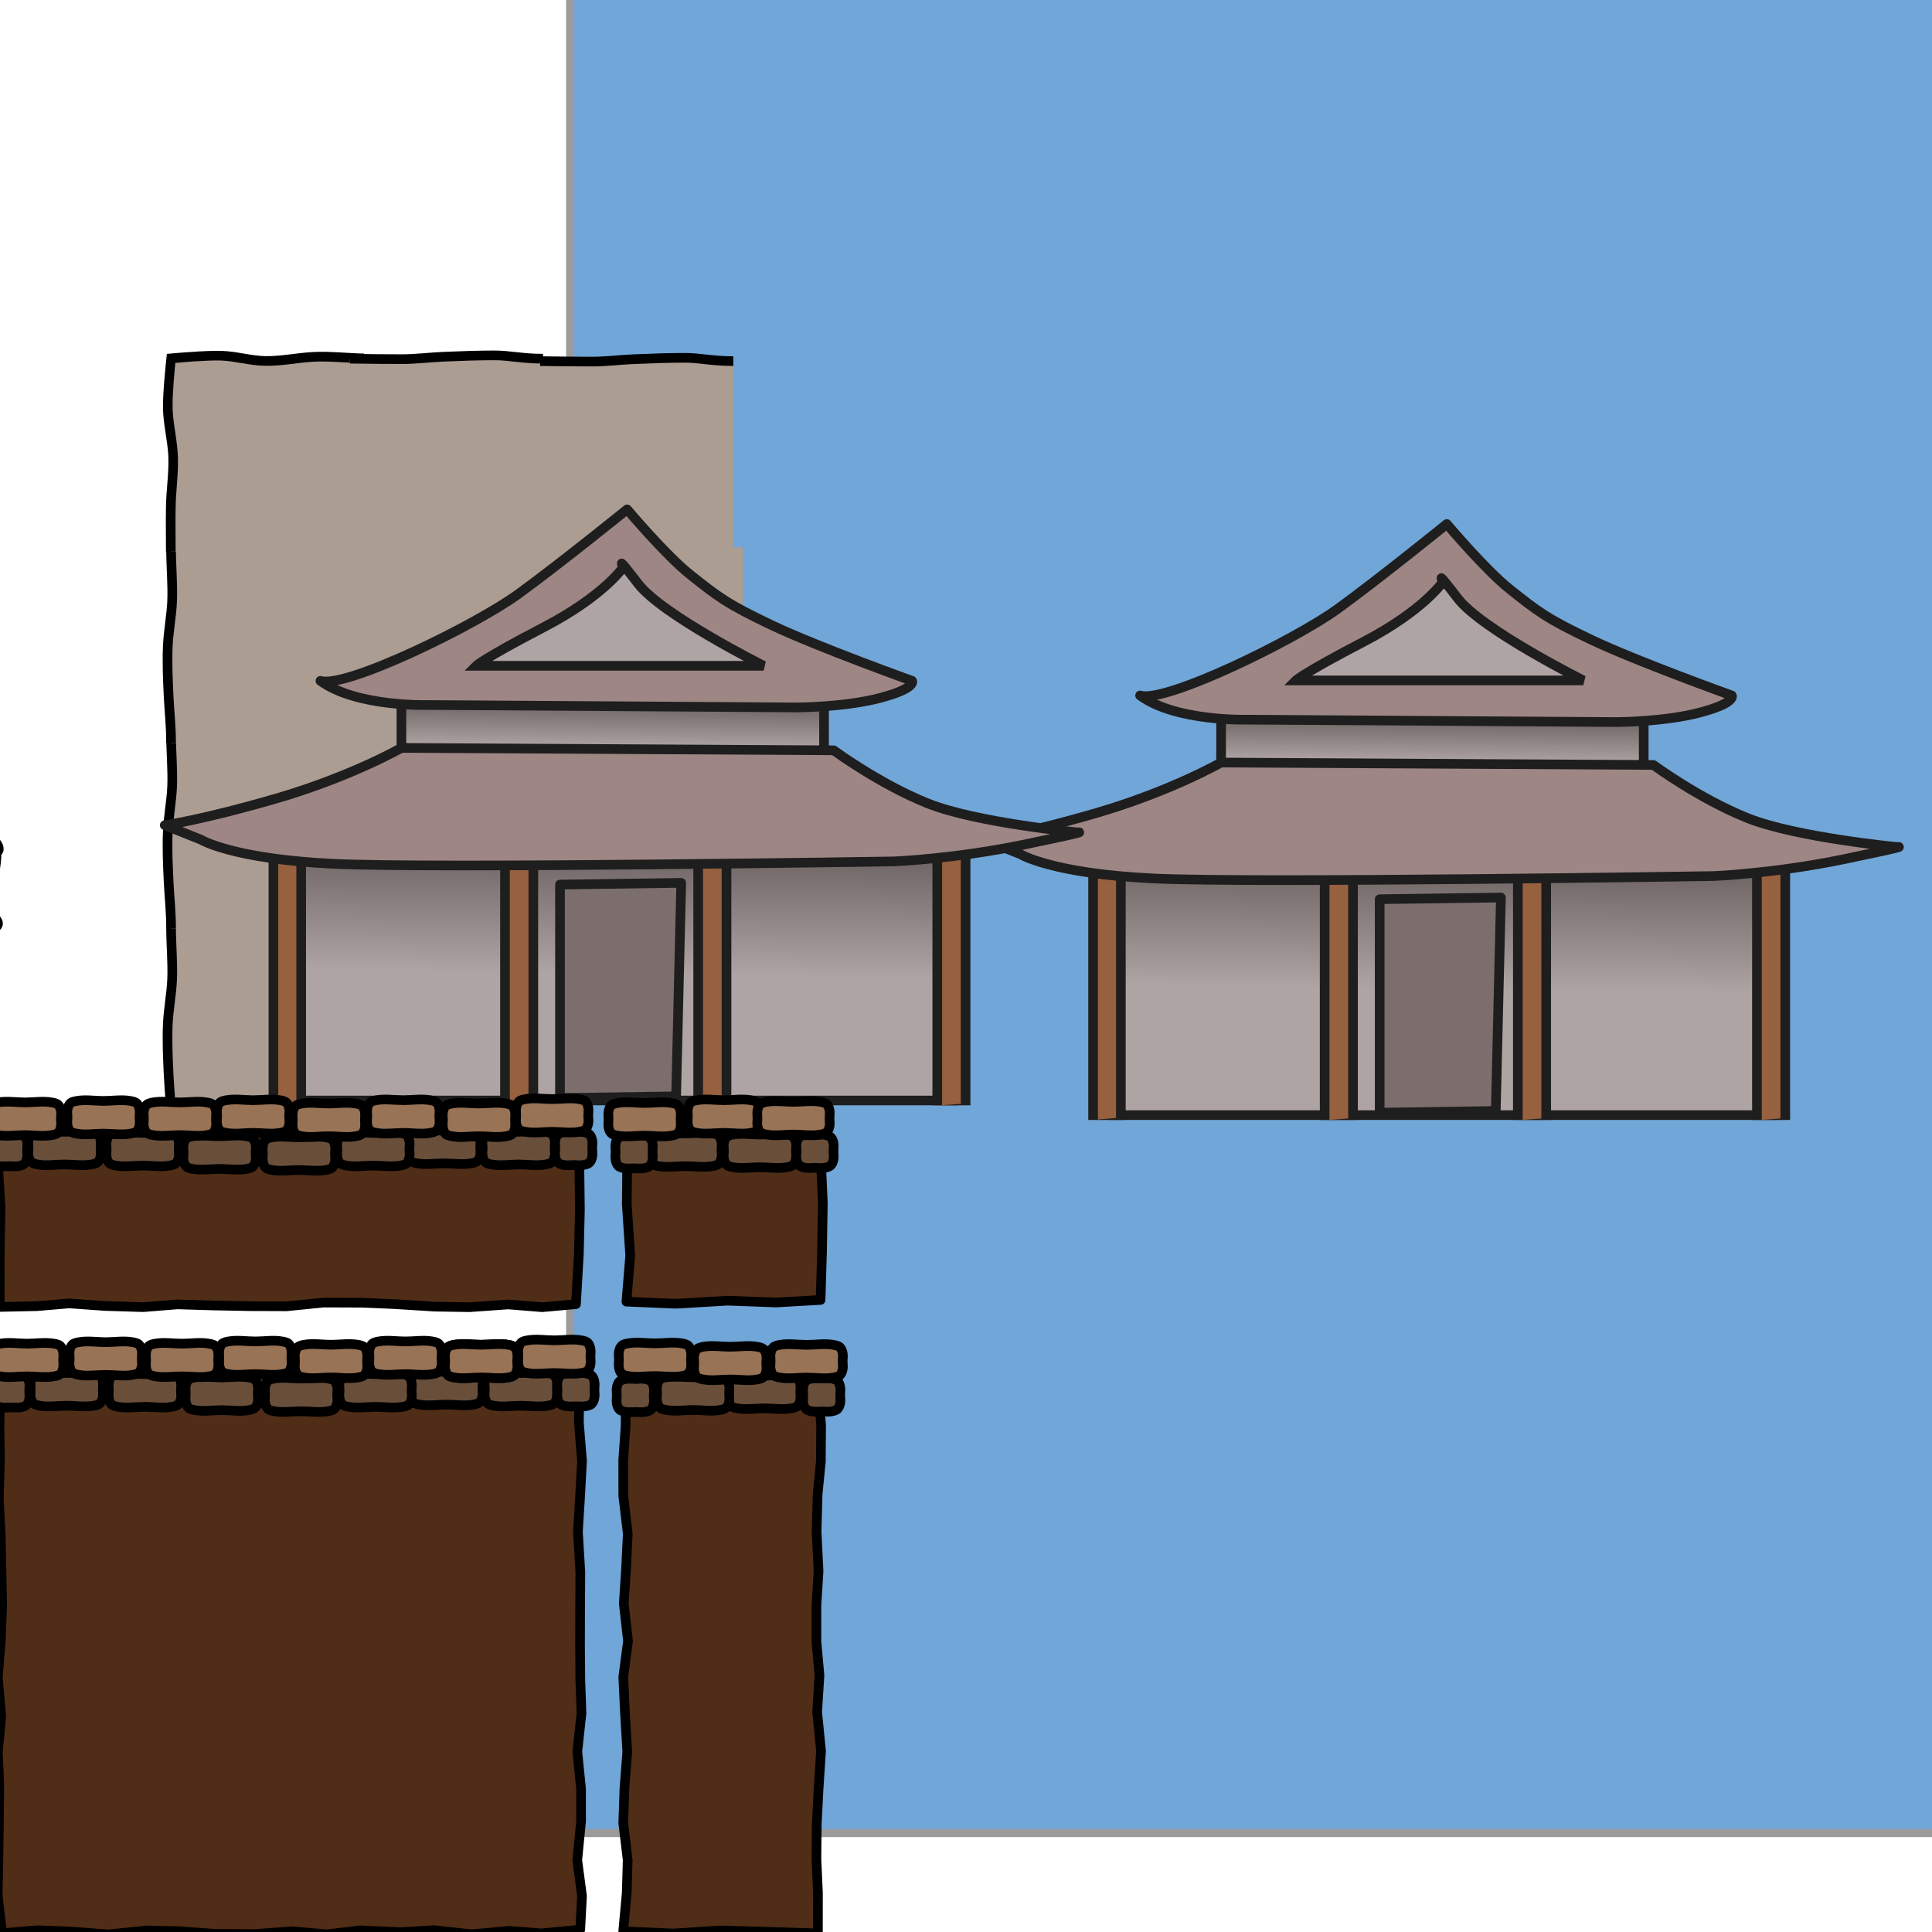 <?xml version="1.0" encoding="UTF-8" standalone="no"?>
<!-- Created with Inkscape (http://www.inkscape.org/) -->

<svg
   xmlns:dc="http://purl.org/dc/elements/1.1/"
   xmlns:cc="http://creativecommons.org/ns#"
   xmlns:rdf="http://www.w3.org/1999/02/22-rdf-syntax-ns#"
   xmlns:svg="http://www.w3.org/2000/svg"
   xmlns="http://www.w3.org/2000/svg"
   xmlns:xlink="http://www.w3.org/1999/xlink"
   xmlns:sodipodi="http://sodipodi.sourceforge.net/DTD/sodipodi-0.dtd"
   xmlns:inkscape="http://www.inkscape.org/namespaces/inkscape"
   sodipodi:docname="groundsraw.svg"
   inkscape:version="0.48.3.1 r9886"
   version="1.1"
   id="svg3224"
   height="400"
   width="400">
  <sodipodi:namedview
     id="base"
     pagecolor="#ffffff"
     bordercolor="#666666"
     borderopacity="1.0"
     inkscape:pageopacity="0.0"
     inkscape:pageshadow="2"
     inkscape:zoom="1.979899"
     inkscape:cx="84.101098"
     inkscape:cy="200.91735"
     inkscape:document-units="px"
     inkscape:current-layer="layer1"
     showgrid="true"
     inkscape:snap-global="false"
     inkscape:window-width="958"
     inkscape:window-height="1024"
     inkscape:window-x="960"
     inkscape:window-y="27"
     inkscape:window-maximized="0"
     showguides="true"
     inkscape:guide-bbox="true">
    <inkscape:grid
       type="xygrid"
       id="grid3232"
       empspacing="5"
       visible="true"
       enabled="true"
       snapvisiblegridlinesonly="true"
       spacingx="5px"
       spacingy="5px" />
    <sodipodi:guide
       id="guide7562"
       position="-95.714,53.571"
       orientation="1,0" />
  </sodipodi:namedview>
  <defs
     id="defs3226">
    <clipPath
       clipPathUnits="userSpaceOnUse"
       id="clipPath4316">
      <rect
         style="opacity:0.452;fill:#a76a44;fill-opacity:1;stroke:none"
         id="rect4318"
         width="200"
         height="140"
         x="187"
         y="738.862" />
    </clipPath>
    <linearGradient
       inkscape:collect="always"
       xlink:href="#linearGradient24847-8"
       id="linearGradient24869-1"
       x1="282.5"
       y1="816.612"
       x2="282"
       y2="851.612"
       gradientUnits="userSpaceOnUse" />
    <linearGradient
       id="linearGradient24847-8">
      <stop
         style="stop-color:#564b4b;stop-opacity:1;"
         offset="0"
         id="stop24849-3" />
      <stop
         style="stop-color:#afa4a4;stop-opacity:1;"
         offset="1"
         id="stop24851-2" />
    </linearGradient>
    <linearGradient
       inkscape:collect="always"
       xlink:href="#linearGradient24847-8"
       id="linearGradient24877-4"
       x1="280.83"
       y1="792.17"
       x2="280.704"
       y2="804.721"
       gradientUnits="userSpaceOnUse" />
    <linearGradient
       id="linearGradient4786">
      <stop
         style="stop-color:#564b4b;stop-opacity:1;"
         offset="0"
         id="stop4788" />
      <stop
         style="stop-color:#afa4a4;stop-opacity:1;"
         offset="1"
         id="stop4790" />
    </linearGradient>
    <clipPath
       clipPathUnits="userSpaceOnUse"
       id="clipPath4316-7">
      <rect
         style="opacity:0.452;fill:#a76a44;fill-opacity:1;stroke:none"
         id="rect4318-4"
         width="200"
         height="140"
         x="187"
         y="738.862" />
    </clipPath>
    <linearGradient
       inkscape:collect="always"
       xlink:href="#linearGradient24847-8-0"
       id="linearGradient24869-1-0"
       x1="282.5"
       y1="816.612"
       x2="282"
       y2="851.612"
       gradientUnits="userSpaceOnUse" />
    <linearGradient
       id="linearGradient24847-8-0">
      <stop
         style="stop-color:#564b4b;stop-opacity:1;"
         offset="0"
         id="stop24849-3-2" />
      <stop
         style="stop-color:#afa4a4;stop-opacity:1;"
         offset="1"
         id="stop24851-2-1" />
    </linearGradient>
    <linearGradient
       inkscape:collect="always"
       xlink:href="#linearGradient24847-8-0"
       id="linearGradient24877-4-9"
       x1="280.83"
       y1="792.17"
       x2="280.704"
       y2="804.721"
       gradientUnits="userSpaceOnUse" />
    <linearGradient
       id="linearGradient5675">
      <stop
         style="stop-color:#564b4b;stop-opacity:1;"
         offset="0"
         id="stop5677" />
      <stop
         style="stop-color:#afa4a4;stop-opacity:1;"
         offset="1"
         id="stop5679" />
    </linearGradient>
    <clipPath
       clipPathUnits="userSpaceOnUse"
       id="clipPath4316-1">
      <rect
         style="opacity:0.452;fill:#a76a44;fill-opacity:1;stroke:none"
         id="rect4318-9"
         width="200"
         height="140"
         x="187"
         y="738.862" />
    </clipPath>
    <linearGradient
       inkscape:collect="always"
       xlink:href="#linearGradient24847-8-4"
       id="linearGradient24869-1-2"
       x1="282.5"
       y1="816.612"
       x2="282"
       y2="851.612"
       gradientUnits="userSpaceOnUse" />
    <linearGradient
       id="linearGradient24847-8-4">
      <stop
         style="stop-color:#564b4b;stop-opacity:1;"
         offset="0"
         id="stop24849-3-6" />
      <stop
         style="stop-color:#afa4a4;stop-opacity:1;"
         offset="1"
         id="stop24851-2-3" />
    </linearGradient>
    <linearGradient
       inkscape:collect="always"
       xlink:href="#linearGradient24847-8-4"
       id="linearGradient24877-4-0"
       x1="280.83"
       y1="792.17"
       x2="280.704"
       y2="804.721"
       gradientUnits="userSpaceOnUse" />
    <linearGradient
       id="linearGradient5675-0">
      <stop
         style="stop-color:#564b4b;stop-opacity:1;"
         offset="0"
         id="stop5677-8" />
      <stop
         style="stop-color:#afa4a4;stop-opacity:1;"
         offset="1"
         id="stop5679-4" />
    </linearGradient>
    <clipPath
       clipPathUnits="userSpaceOnUse"
       id="clipPath4316-4">
      <rect
         style="opacity:0.452;fill:#a76a44;fill-opacity:1;stroke:none"
         id="rect4318-40"
         width="200"
         height="140"
         x="187"
         y="738.862" />
    </clipPath>
    <linearGradient
       inkscape:collect="always"
       xlink:href="#linearGradient24847-8-1"
       id="linearGradient24869-1-6"
       x1="282.5"
       y1="816.612"
       x2="282"
       y2="851.612"
       gradientUnits="userSpaceOnUse" />
    <linearGradient
       id="linearGradient24847-8-1">
      <stop
         style="stop-color:#564b4b;stop-opacity:1;"
         offset="0"
         id="stop24849-3-7" />
      <stop
         style="stop-color:#afa4a4;stop-opacity:1;"
         offset="1"
         id="stop24851-2-8" />
    </linearGradient>
    <linearGradient
       inkscape:collect="always"
       xlink:href="#linearGradient24847-8-1"
       id="linearGradient24877-4-5"
       x1="280.83"
       y1="792.17"
       x2="280.704"
       y2="804.721"
       gradientUnits="userSpaceOnUse" />
    <linearGradient
       id="linearGradient5803">
      <stop
         style="stop-color:#564b4b;stop-opacity:1;"
         offset="0"
         id="stop5805" />
      <stop
         style="stop-color:#afa4a4;stop-opacity:1;"
         offset="1"
         id="stop5807" />
    </linearGradient>
    <clipPath
       clipPathUnits="userSpaceOnUse"
       id="clipPath4316-4-7">
      <rect
         style="opacity:0.452;fill:#a76a44;fill-opacity:1;stroke:none"
         id="rect4318-40-9"
         width="200"
         height="140"
         x="187"
         y="738.862" />
    </clipPath>
    <linearGradient
       inkscape:collect="always"
       xlink:href="#linearGradient24847-8-1-2"
       id="linearGradient24869-1-6-4"
       x1="282.5"
       y1="816.612"
       x2="282"
       y2="851.612"
       gradientUnits="userSpaceOnUse" />
    <linearGradient
       id="linearGradient24847-8-1-2">
      <stop
         style="stop-color:#564b4b;stop-opacity:1;"
         offset="0"
         id="stop24849-3-7-7" />
      <stop
         style="stop-color:#afa4a4;stop-opacity:1;"
         offset="1"
         id="stop24851-2-8-4" />
    </linearGradient>
    <linearGradient
       inkscape:collect="always"
       xlink:href="#linearGradient24847-8-1-2"
       id="linearGradient24877-4-5-4"
       x1="280.83"
       y1="792.17"
       x2="280.704"
       y2="804.721"
       gradientUnits="userSpaceOnUse" />
    <linearGradient
       id="linearGradient5884">
      <stop
         style="stop-color:#564b4b;stop-opacity:1;"
         offset="0"
         id="stop5886" />
      <stop
         style="stop-color:#afa4a4;stop-opacity:1;"
         offset="1"
         id="stop5888" />
    </linearGradient>
    <filter
       id="filter5968"
       inkscape:label="filter1">
      <feColorMatrix
         id="feColorMatrix5970"
         type="saturate"
         values="0.535" />
    </filter>
  </defs>
  <g
     inkscape:label="Layer 1"
     inkscape:groupmode="layer"
     id="layer1"
     transform="translate(0,-652.362)">
    <rect
       y="638.696"
       x="118.036"
       height="393.187"
       width="454.616"
       id="rect7560"
       style="fill:#70a6d8;fill-opacity:1;stroke:#9b9b9b;stroke-width:1.67;stroke-linecap:round;stroke-linejoin:round;stroke-miterlimit:4;stroke-opacity:1;stroke-dasharray:none" />
    <path
       inkscape:connector-curvature="0"
       id="path3385-7"
       d="m 114.855,840.938 0,40 40,0 0,-40 -40,0 z"
       style="fill:#ac9d93;fill-opacity:1;stroke:none" />
    <path
       inkscape:connector-curvature="0"
       id="path3385-3"
       d="m 74.449,842.453 0,40 40,0 0,-40 -40,0 z"
       style="fill:#ac9d93;fill-opacity:1;stroke:none" />
    <g
       transform="translate(-4.582,112.112)"
       id="g6099-4">
      <path
         inkscape:connector-curvature="0"
         id="rect3396-9-0-2-9-9"
         d="m 40,732.362 c 0,3.325 0.363,7.334 0.219,10.656 -0.137,3.169 -0.784,6.299 -0.906,9.469 -0.133,3.454 0.022,6.923 0.188,10.375 0.162,3.384 0.5,5.929 0.5,9.5 l 40,0 0,-40 -40,0 z"
         style="fill:#ac9d93;fill-opacity:1;stroke:none" />
      <path
         inkscape:connector-curvature="0"
         id="rect3396-9-2-3-4-6-4"
         d="m 39,732.362 c 0,3.399 0.358,7.381 0.219,10.594 -0.132,3.061 -0.78,6.218 -0.906,9.5 -0.135,3.511 0.022,6.985 0.188,10.438 0.164,3.424 0.5,5.958 0.5,9.469 l 2,0 c 0,-3.632 -0.34,-6.218 -0.5,-9.562 -0.166,-3.452 -0.318,-6.885 -0.188,-10.281 0.118,-3.058 0.764,-6.19 0.906,-9.469 C 41.367,739.619 41,735.613 41,732.362 l -2,0 z"
         style="font-size:medium;font-style:normal;font-variant:normal;font-weight:normal;font-stretch:normal;text-indent:0;text-align:start;text-decoration:none;line-height:normal;letter-spacing:normal;word-spacing:normal;text-transform:none;direction:ltr;block-progression:tb;writing-mode:lr-tb;text-anchor:start;baseline-shift:baseline;color:#000000;fill:#000000;fill-opacity:1;stroke:none;stroke-width:2;marker:none;visibility:visible;display:inline;overflow:visible;enable-background:accumulate;font-family:Sans;-inkscape-font-specification:Sans" />
    </g>
    <g
       id="g7376">
      <path
         style="fill:#333333;stroke:#000000;stroke-width:0.93;stroke-linecap:round;stroke-linejoin:miter;stroke-miterlimit:4;stroke-opacity:1;stroke-dasharray:none"
         d="m -3.513,837.974 c 0.716,1.77 2.228,3.002 3.256,4.558 1.367,1.874 -1.192,3.144 -2.806,2.642 -1.799,-0.254 -2.624,-2.017 -3.476,-3.388 -0.203,-0.269 -0.443,-0.513 -0.725,-0.7"
         id="path4336-7-3"
         inkscape:connector-curvature="0" />
      <path
         style="fill:#333333;stroke:#000000;stroke-width:0.93;stroke-linecap:butt;stroke-linejoin:miter;stroke-miterlimit:4;stroke-opacity:1;stroke-dasharray:none"
         d="m -4.755,846.028 c 0.044,1.362 0.21,5.359 0.092,7.119 0.049,0.88 -1.749,1.11 -2.848,1.01 -0.797,-0.072 -1.82,0.157 -1.931,-1.015 -0.085,-1.406 0.414,-1.781 -0.18,-3.124"
         id="path4025-7-2-5-8-9-4-7-8-1"
         inkscape:connector-curvature="0"
         sodipodi:nodetypes="ccscc" />
      <g
         id="g4294"
         transform="matrix(0.977,0.211,-0.211,0.977,149.049,-24.995)">
        <g
           style="fill:#e3dbdb;stroke-width:2.738;stroke-miterlimit:4;stroke-dasharray:none"
           transform="matrix(0.34,0,0,0.34,-157.691,790.484)"
           id="g4324-3-2">
          <path
             style="fill:#e3dbdb;fill-opacity:1;stroke:#000000;stroke-width:2.738;stroke-linecap:butt;stroke-linejoin:miter;stroke-miterlimit:4;stroke-opacity:1;stroke-dasharray:none"
             d="m 510.047,224.89 c -3.747,-1.192 -4.84,1.129 -6.376,2.735 -3.909,4.087 -0.375,8.298 -0.996,12.616 -0.263,1.83 -3.89,4.766 -1.303,5.81 1.806,0.729 2.928,-1.068 3.464,-2.917 0.598,-2.063 1.861,-2.561 1.564,-4.841 -0.272,-2.087 0.415,-4.908 2.766,-5.201 2.83,-0.353 3.389,-2.756 2.738,-5.235 -0.552,-2.104 0.733,-4.658 -1.935,-4.855 -0.459,-0.034 0.516,2.027 0.079,1.888 z"
             id="path3141-9-5-8-7-3-0"
             inkscape:connector-curvature="0"
             sodipodi:nodetypes="ssssssssss" />
          <path
             style="fill:#e3dbdb;fill-opacity:1;stroke:#000000;stroke-width:2.738;stroke-linecap:butt;stroke-linejoin:miter;stroke-miterlimit:4;stroke-opacity:1;stroke-dasharray:none"
             d="m 509.364,223.968 c -3.414,-1.952 -4.796,0.397 -6.806,1.345 -4.471,3.463 -1.948,8.096 -3.605,12.131 -0.486,1.784 -4.794,3.843 -2.486,5.411 1.619,1.083 4.594,1.251 4.743,-0.668 1.631,-1.398 1.608,-3.578 1.793,-5.871 0.17,-2.097 1.421,-4.458 3.79,-4.51 2.808,0.499 4.249,-2.031 3.77,-4.548 0.261,-2.159 1.688,-4.402 -0.88,-5.152 -0.442,-0.129 0.084,2.086 -0.317,1.863 z"
             id="path3141-9-4-5-3-8"
             inkscape:connector-curvature="0"
             sodipodi:nodetypes="ccccccccsc" />
        </g>
        <path
           sodipodi:nodetypes="sscssccss"
           inkscape:connector-curvature="0"
           id="path2985-6-6-0-8-7-5-9-7"
           d="m 24.515,860.616 c -5.257,0.044 -10.106,3.511 -9.707,8.233 0.369,4.367 0.26,3.687 1.803,7.231 -0.005,1.456 0.332,2.98 0.332,4.635 0,5.577 3.721,10.098 8.326,10.098 4.604,0 8.587,-3.825 8.457,-9.401 -0.044,-1.867 -0.093,-3.425 -0.16,-4.955 1.376,-3.063 1.481,-5.936 1.034,-8.838 -1.006,-6.535 -5.839,-7.04 -10.085,-7.004 z"
           style="fill:#333333;stroke:#000000;stroke-width:0.93;stroke-miterlimit:4;stroke-opacity:1;stroke-dasharray:none" />
        <path
           inkscape:connector-curvature="0"
           id="path4358-8-7-7-5-8"
           d="m 14.819,866.357 c 3.358,0.037 6.686,-0.639 10.019,-1.002 2.559,-0.436 5.231,-0.517 7.691,-1.326 1.493,-0.366 3.217,2.338 1.472,3.021 -1.568,0.168 -3.132,0.349 -4.69,0.637 -3.218,0.568 -6.485,0.529 -9.735,0.711 -1.715,0.064 -3.414,0.611 -5.124,0.461 -1.013,-0.477 0.104,-1.875 0.367,-2.502 z"
           style="fill:#e3dbdb;fill-opacity:1;stroke:#000000;stroke-width:0.93;stroke-linecap:butt;stroke-linejoin:miter;stroke-miterlimit:4;stroke-opacity:1;stroke-dasharray:none" />
        <g
           style="stroke-width:2.356;stroke-miterlimit:4;stroke-dasharray:none"
           transform="matrix(0.395,0,0,0.395,-185.249,782.872)"
           id="g4319-3-9">
          <path
             style="fill:#e9c6af;stroke:#000000;stroke-width:2.357;stroke-linecap:butt;stroke-linejoin:miter;stroke-miterlimit:4;stroke-opacity:1;stroke-dasharray:none"
             d="m 526.608,225.665 c 1.304,7.175 8.901,4.975 13.87,4.541 5.63,-0.492 11.998,2.604 13.608,-3.169 2.501,-8.966 -7.106,-7.938 -12.226,-6.725 -5.041,1.194 -11.837,-4.381 -15.289,1.719 -0.614,1.086 -0.188,2.394 0.038,3.634 z"
             id="path4029-4-1-1-0"
             inkscape:connector-curvature="0"
             sodipodi:nodetypes="ssssss" />
          <path
             style="fill:#000000;fill-opacity:1;stroke:#000000;stroke-width:2.051;stroke-linecap:butt;stroke-linejoin:miter;stroke-miterlimit:4;stroke-opacity:1;stroke-dasharray:none"
             d="m 534.792,223.66 c -0.591,0.27 -1.096,0.455 -1.088,1.209 -0.005,0.717 0.32,1.502 1.058,1.728 0.783,0.44 1.566,-0.233 1.916,-0.907 0.506,-0.577 0.474,-1.129 -0.19,-1.877 -0.327,-0.369 -1.164,-0.42 -1.696,-0.151 z"
             id="path4057-1-3-8-2"
             inkscape:connector-curvature="0"
             sodipodi:nodetypes="ccccsc" />
          <path
             style="fill:#000000;fill-opacity:1;stroke:#000000;stroke-width:2.087;stroke-linecap:butt;stroke-linejoin:miter;stroke-miterlimit:4;stroke-opacity:1;stroke-dasharray:none"
             d="m 547.214,223.739 c -1.807,0.514 -1.91,3.011 0.391,2.867 1.674,-0.105 1.206,-3.156 -0.391,-2.867 z"
             id="path4066-9-2-6-8"
             inkscape:connector-curvature="0"
             sodipodi:nodetypes="csc" />
        </g>
      </g>
      <path
         style="fill:#333333;stroke:#000000;stroke-width:0.93;stroke-linecap:round;stroke-linejoin:miter;stroke-miterlimit:4;stroke-opacity:1;stroke-dasharray:none"
         d="m -19.477,836.684 c -0.873,0.766 -1.668,1.616 -2.547,2.371 -1.212,1.291 -1.925,2.962 -2.398,4.642 -0.462,1.777 1.247,1.763 2.354,1.967 1.511,0.358 2.359,-1.584 3.176,-2.581 0.613,-0.457 1.027,-1.452 1.921,-1.334"
         id="path4051-8-1-8-8-3-8-0-3"
         inkscape:connector-curvature="0"
         sodipodi:nodetypes="cccccc" />
      <path
         style="fill:#333333;stroke:#000000;stroke-width:0.93;stroke-linecap:round;stroke-linejoin:miter;stroke-miterlimit:4;stroke-opacity:1;stroke-dasharray:none"
         d="m -19.14,846.366 c 0.641,1.107 0.401,4.79 0.396,6.088 -0.006,1.856 1.115,1.868 2.489,1.839 0.824,-0.017 2.5,0.12 2.517,-1.395 0.085,-1.406 -0.188,-1.151 0.406,-2.494"
         id="path4025-5-4-4-6-7-0-2-3"
         inkscape:connector-curvature="0"
         sodipodi:nodetypes="csscc" />
    </g>
    <g
       id="g3290"
       transform="translate(-4.582,72.211)">
      <path
         style="fill:#ac9d93;fill-opacity:1;stroke:none"
         d="m 40,732.362 c 0,3.325 0.363,7.334 0.219,10.656 -0.137,3.169 -0.784,6.299 -0.906,9.469 -0.133,3.454 0.022,6.923 0.188,10.375 0.162,3.384 0.5,5.929 0.5,9.5 l 40,0 0,-40 -40,0 z"
         id="path3292"
         inkscape:connector-curvature="0" />
      <path
         style="font-size:medium;font-style:normal;font-variant:normal;font-weight:normal;font-stretch:normal;text-indent:0;text-align:start;text-decoration:none;line-height:normal;letter-spacing:normal;word-spacing:normal;text-transform:none;direction:ltr;block-progression:tb;writing-mode:lr-tb;text-anchor:start;baseline-shift:baseline;color:#000000;fill:#000000;fill-opacity:1;stroke:none;stroke-width:2;marker:none;visibility:visible;display:inline;overflow:visible;enable-background:accumulate;font-family:Sans;-inkscape-font-specification:Sans"
         d="m 39,732.362 c 0,3.399 0.358,7.381 0.219,10.594 -0.132,3.061 -0.78,6.218 -0.906,9.5 -0.135,3.511 0.022,6.985 0.188,10.438 0.164,3.424 0.5,5.958 0.5,9.469 l 2,0 c 0,-3.632 -0.34,-6.218 -0.5,-9.562 -0.166,-3.452 -0.318,-6.885 -0.188,-10.281 0.118,-3.058 0.764,-6.19 0.906,-9.469 C 41.367,739.619 41,735.613 41,732.362 l -2,0 z"
         id="path3294"
         inkscape:connector-curvature="0" />
    </g>
    <g
       transform="translate(-4.582,33.825)"
       id="g3296">
      <path
         inkscape:connector-curvature="0"
         id="path3298"
         d="m 40,732.362 c 0,3.325 0.363,7.334 0.219,10.656 -0.137,3.169 -0.784,6.299 -0.906,9.469 -0.133,3.454 0.022,6.923 0.188,10.375 0.162,3.384 0.5,5.929 0.5,9.5 l 40,0 0,-40 -40,0 z"
         style="fill:#ac9d93;fill-opacity:1;stroke:none" />
      <path
         inkscape:connector-curvature="0"
         id="path3300"
         d="m 39,732.362 c 0,3.399 0.358,7.381 0.219,10.594 -0.132,3.061 -0.78,6.218 -0.906,9.5 -0.135,3.511 0.022,6.985 0.188,10.438 0.164,3.424 0.5,5.958 0.5,9.469 l 2,0 c 0,-3.632 -0.34,-6.218 -0.5,-9.562 -0.166,-3.452 -0.318,-6.885 -0.188,-10.281 0.118,-3.058 0.764,-6.19 0.906,-9.469 C 41.367,739.619 41,735.613 41,732.362 l -2,0 z"
         style="font-size:medium;font-style:normal;font-variant:normal;font-weight:normal;font-stretch:normal;text-indent:0;text-align:start;text-decoration:none;line-height:normal;letter-spacing:normal;word-spacing:normal;text-transform:none;direction:ltr;block-progression:tb;writing-mode:lr-tb;text-anchor:start;baseline-shift:baseline;color:#000000;fill:#000000;fill-opacity:1;stroke:none;stroke-width:2;marker:none;visibility:visible;display:inline;overflow:visible;enable-background:accumulate;font-family:Sans;-inkscape-font-specification:Sans" />
    </g>
    <g
       transform="translate(-4.638,34.205)"
       id="g6091-6">
      <path
         inkscape:connector-curvature="0"
         id="rect3396-9-37-3-2-4"
         d="M 48.969,691.8 C 45.308,691.851 40,692.362 40,692.362 c 0,0 -0.708,6.869 -0.625,10.312 0.082,3.415 1.021,6.773 1.125,10.188 0.104,3.401 -0.442,6.786 -0.5,10.188 -0.057,3.329 0,5.968 0,9.312 l 40,0 0,-40 c -3.44,-0.059 -7.19,-0.512 -10.625,-0.312 -3.282,0.19 -6.557,0.899 -9.844,0.844 -3.059,-0.051 -6.036,-0.994 -9.094,-1.094 -0.435,-0.014 -0.946,-0.007 -1.469,0 z"
         style="fill:#ac9d93;fill-opacity:1;stroke:none" />
      <path
         inkscape:connector-curvature="0"
         id="rect3396-9-2-8-8-1-8"
         d="m 48.938,690.8 c -3.904,0.061 -9.75,0.625 -9.75,0.625 0,0 -0.863,7.504 -0.812,11.25 0.086,3.58 1.026,6.964 1.125,10.219 0.1,3.277 -0.44,6.631 -0.5,10.125 -0.058,3.349 0,6.011 0,9.344 l 2,0 c 0,-3.355 -0.057,-5.973 0,-9.281 0.057,-3.309 0.576,-6.726 0.469,-10.25 -0.109,-3.575 -1.016,-6.936 -1.094,-10.188 -0.072,-3.004 0.466,-8.359 0.562,-9.344 0.984,-0.09 6.431,-0.599 9.469,-0.5 2.876,0.094 5.874,1.039 9.125,1.094 3.44,0.058 6.728,-0.659 9.906,-0.844 3.307,-0.192 7.017,0.252 10.531,0.312 0.011,1.9e-4 0.02,-1.9e-4 0.031,0 l 0,-2 c -3.359,-0.06 -7.135,-0.519 -10.688,-0.312 -3.385,0.196 -6.616,0.896 -9.75,0.844 -2.867,-0.048 -5.854,-0.988 -9.094,-1.094 -0.456,-0.015 -0.974,-0.009 -1.531,0 z"
         style="font-size:medium;font-style:normal;font-variant:normal;font-weight:normal;font-stretch:normal;text-indent:0;text-align:start;text-decoration:none;line-height:normal;letter-spacing:normal;word-spacing:normal;text-transform:none;direction:ltr;block-progression:tb;writing-mode:lr-tb;text-anchor:start;baseline-shift:baseline;color:#000000;fill:#000000;fill-opacity:1;stroke:none;stroke-width:2;marker:none;visibility:visible;display:inline;overflow:visible;enable-background:accumulate;font-family:Sans;-inkscape-font-specification:Sans" />
    </g>
    <g
       transform="translate(-7.571,34.262)"
       id="g6095-5">
      <path
         inkscape:connector-curvature="0"
         id="rect3396-9-8-0-2-9"
         d="m 109.875,691.675 c -3.479,0.009 -6.962,0.134 -10.438,0.281 -2.914,0.123 -5.833,0.512 -8.75,0.5 -3.676,-0.015 -6.743,-0.025 -10.688,-0.094 l 0,40 40,0 0,-40 c -4.427,0 -6.915,-0.697 -10.125,-0.688 z"
         style="fill:#ac9d93;fill-opacity:1;stroke:none" />
      <path
         inkscape:connector-curvature="0"
         id="rect3396-9-2-0-4-0-5"
         d="m 109.844,690.675 c -3.501,0.009 -6.989,0.134 -10.469,0.281 -2.976,0.126 -5.863,0.511 -8.688,0.5 -3.676,-0.015 -6.719,-0.026 -10.656,-0.094 -0.01,-1.8e-4 -0.021,1.8e-4 -0.031,0 l 0,2 c 3.934,0.068 7.021,0.079 10.688,0.094 3.009,0.012 5.928,-0.379 8.781,-0.5 3.471,-0.147 6.95,-0.272 10.406,-0.281 3.064,-0.009 5.593,0.688 10.125,0.688 l 0,-2 c -4.323,0 -6.801,-0.697 -10.156,-0.688 z"
         style="font-size:medium;font-style:normal;font-variant:normal;font-weight:normal;font-stretch:normal;text-indent:0;text-align:start;text-decoration:none;line-height:normal;letter-spacing:normal;word-spacing:normal;text-transform:none;direction:ltr;block-progression:tb;writing-mode:lr-tb;text-anchor:start;baseline-shift:baseline;color:#000000;fill:#000000;fill-opacity:1;stroke:none;stroke-width:2;marker:none;visibility:visible;display:inline;overflow:visible;enable-background:accumulate;font-family:Sans;-inkscape-font-specification:Sans" />
    </g>
    <g
       transform="translate(31.825,34.768)"
       id="g6095-5-9">
      <path
         inkscape:connector-curvature="0"
         id="rect3396-9-8-0-2-9-3"
         d="m 109.875,691.675 c -3.479,0.009 -6.962,0.134 -10.438,0.281 -2.914,0.123 -5.833,0.512 -8.75,0.5 -3.676,-0.015 -6.743,-0.025 -10.688,-0.094 l 0,40 40,0 0,-40 c -4.427,0 -6.915,-0.697 -10.125,-0.688 z"
         style="fill:#ac9d93;fill-opacity:1;stroke:none" />
      <path
         inkscape:connector-curvature="0"
         id="rect3396-9-2-0-4-0-5-4"
         d="m 109.844,690.675 c -3.501,0.009 -6.989,0.134 -10.469,0.281 -2.976,0.126 -5.863,0.511 -8.688,0.5 -3.676,-0.015 -6.719,-0.026 -10.656,-0.094 -0.01,-1.8e-4 -0.021,1.8e-4 -0.031,0 l 0,2 c 3.934,0.068 7.021,0.079 10.688,0.094 3.009,0.012 5.928,-0.379 8.781,-0.5 3.471,-0.147 6.95,-0.272 10.406,-0.281 3.064,-0.009 5.593,0.688 10.125,0.688 l 0,-2 c -4.323,0 -6.801,-0.697 -10.156,-0.688 z"
         style="font-size:medium;font-style:normal;font-variant:normal;font-weight:normal;font-stretch:normal;text-indent:0;text-align:start;text-decoration:none;line-height:normal;letter-spacing:normal;word-spacing:normal;text-transform:none;direction:ltr;block-progression:tb;writing-mode:lr-tb;text-anchor:start;baseline-shift:baseline;color:#000000;fill:#000000;fill-opacity:1;stroke:none;stroke-width:2;marker:none;visibility:visible;display:inline;overflow:visible;enable-background:accumulate;font-family:Sans;-inkscape-font-specification:Sans" />
    </g>
    <path
       inkscape:connector-curvature="0"
       id="path3385"
       d="m 74.954,765.682 0,40 40,0 0,-40 -40,0 z"
       style="fill:#ac9d93;fill-opacity:1;stroke:none" />
    <path
       inkscape:connector-curvature="0"
       id="path3385-5"
       d="m 113.845,765.682 0,40 40,0 0,-40 -40,0 z"
       style="fill:#ac9d93;fill-opacity:1;stroke:none" />
    <path
       inkscape:connector-curvature="0"
       id="path3385-4"
       d="m 74.449,804.068 0,40 40,0 0,-40 -40,0 z"
       style="fill:#ac9d93;fill-opacity:1;stroke:none" />
    <path
       inkscape:connector-curvature="0"
       id="path3385-6"
       d="m 114.855,803.563 0,40 40,0 0,-40 -40,0 z"
       style="fill:#ac9d93;fill-opacity:1;stroke:none" />
    <g
       transform="translate(8.815,5.375)"
       style="stroke-width:2;stroke-miterlimit:4;stroke-dasharray:none;display:inline"
       id="g25011-8"
       clip-path="url(#clipPath4316-4)">
      <path
         inkscape:connector-curvature="0"
         id="path24750-8"
         d="m 221,826.362 28,0 110,0 0,51.5 -138,0 z"
         style="fill:url(#linearGradient24869-1-6);fill-opacity:1;stroke:#1e1e1e;stroke-width:2;stroke-linecap:round;stroke-linejoin:round;stroke-miterlimit:4;stroke-opacity:1;stroke-dasharray:none" />
      <path
         style="fill:#97603e;fill-opacity:1;stroke:#1e1e1e;stroke-width:2;stroke-linecap:round;stroke-linejoin:round;stroke-miterlimit:4;stroke-opacity:1;stroke-dasharray:none"
         d="m 354.942,879.921 0,-28.243 0,-27.374 5.867,0 0,55.182 z"
         id="path24769-9"
         inkscape:connector-curvature="0" />
      <path
         inkscape:connector-curvature="0"
         id="path24754-5"
         d="m 244,805.862 0,-11 87.5,0 0,13 z"
         style="fill:url(#linearGradient24877-4-5);fill-opacity:1;stroke:#1e1e1e;stroke-width:2;stroke-linecap:round;stroke-linejoin:round;stroke-miterlimit:4;stroke-opacity:1;stroke-dasharray:none" />
      <path
         transform="translate(0,652.362)"
         inkscape:connector-curvature="0"
         id="path24748-4"
         d="m 217.5,227.5 0,-32.5 0,-31.5 5.75,0 0,63.5 z"
         style="fill:#97603e;fill-opacity:1;stroke:#1e1e1e;stroke-width:2;stroke-linecap:round;stroke-linejoin:round;stroke-miterlimit:4;stroke-opacity:1;stroke-dasharray:none" />
      <path
         style="fill:#97603e;fill-opacity:1;stroke:#1e1e1e;stroke-width:2;stroke-linecap:round;stroke-linejoin:round;stroke-miterlimit:4;stroke-opacity:1;stroke-dasharray:none"
         d="m 265.442,879.921 0,-28.243 0,-27.374 5.867,0 0,55.182 z"
         id="path24773-4"
         inkscape:connector-curvature="0" />
      <path
         inkscape:connector-curvature="0"
         id="path24771-7"
         d="m 305.442,879.921 0,-28.243 0,-27.374 5.867,0 0,55.182 z"
         style="fill:#97603e;fill-opacity:1;stroke:#1e1e1e;stroke-width:2;stroke-linecap:round;stroke-linejoin:round;stroke-miterlimit:4;stroke-opacity:1;stroke-dasharray:none" />
      <path
         inkscape:connector-curvature="0"
         id="path24752-75"
         d="m 202.5,823.862 c 0,0 6.5,4 27.5,5 21,1 116,-0.5 116,-0.5 0,0 12.5,-0.5 27,-3.5 14.5,-3 11,-2.5 11,-2.5 0,0 -21,-2 -31,-6 -10,-4 -19.5,-11 -19.5,-11 l -89.5,-0.5 c 0,0 -10.5,6 -26,10.5 -15.5,4.5 -23,5.5 -23,5.5 z"
         style="fill:#9e8684;fill-opacity:1;stroke:#1e1e1e;stroke-width:2;stroke-linecap:round;stroke-linejoin:round;stroke-miterlimit:4;stroke-opacity:1;stroke-dasharray:none" />
      <path
         sodipodi:nodetypes="cccscsscsc"
         inkscape:connector-curvature="0"
         id="path24756-1"
         d="m 227.232,790.983 c 7.5,5.5 22.5,5 22.5,5 l 76,0.5 c 0,0 10,0 17.5,-2 7.5,-2 6.5,-3.5 6.5,-3.5 0,0 -19.5,-7 -29,-11.5 -9.5,-4.5 -11.247,-5.99 -16.868,-10.429 -5.116,-4.04 -13.132,-13.571 -13.132,-13.571 0,0 -13.93,11.271 -22.5,17.5 -8.989,6.534 -35.789,19.632 -41,18 z"
         style="fill:#9e8684;fill-opacity:1;stroke:#1e1e1e;stroke-width:2;stroke-linecap:round;stroke-linejoin:round;stroke-miterlimit:4;stroke-opacity:1;stroke-dasharray:none" />
      <path
         inkscape:connector-curvature="0"
         id="path24775-2"
         d="m 259.5,787.862 59.5,0 c 0,0 -21,-10.5 -26,-17 -5,-6.5 -3,-3.5 -3,-3.5 0,0 -4,6 -16.5,12.5 -12.5,6.5 -14,8 -14,8 z"
         style="fill:#afa4a4;fill-opacity:1;stroke:#1e1e1e;stroke-width:2;stroke-linecap:butt;stroke-linejoin:miter;stroke-miterlimit:4;stroke-opacity:1;stroke-dasharray:none" />
      <path
         transform="translate(0,652.362)"
         inkscape:connector-curvature="0"
         id="path24777-47"
         d="m 276.832,224.991 0,-44.194 25.102,-0.354 -1.061,44.194 z"
         style="fill:#7d6e6e;fill-opacity:1;stroke:#1e1e1e;stroke-width:2;stroke-linecap:round;stroke-linejoin:round;stroke-miterlimit:4;stroke-opacity:1;stroke-dasharray:none" />
    </g>
    <g
       transform="translate(-160.891,2.344)"
       style="stroke-width:2;stroke-miterlimit:4;stroke-dasharray:none;display:inline;filter:url(#filter5968)"
       id="g25011-8-4"
       clip-path="url(#clipPath4316-4-7)">
      <path
         inkscape:connector-curvature="0"
         id="path24750-8-0"
         d="m 221,826.362 28,0 110,0 0,51.5 -138,0 z"
         style="fill:url(#linearGradient24869-1-6-4);fill-opacity:1;stroke:#1e1e1e;stroke-width:2;stroke-linecap:round;stroke-linejoin:round;stroke-miterlimit:4;stroke-opacity:1;stroke-dasharray:none" />
      <path
         style="fill:#97603e;fill-opacity:1;stroke:#1e1e1e;stroke-width:2;stroke-linecap:round;stroke-linejoin:round;stroke-miterlimit:4;stroke-opacity:1;stroke-dasharray:none"
         d="m 354.942,879.921 0,-28.243 0,-27.374 5.867,0 0,55.182 z"
         id="path24769-9-8"
         inkscape:connector-curvature="0" />
      <path
         inkscape:connector-curvature="0"
         id="path24754-5-8"
         d="m 244,805.862 0,-11 87.5,0 0,13 z"
         style="fill:url(#linearGradient24877-4-5-4);fill-opacity:1;stroke:#1e1e1e;stroke-width:2;stroke-linecap:round;stroke-linejoin:round;stroke-miterlimit:4;stroke-opacity:1;stroke-dasharray:none" />
      <path
         transform="translate(0,652.362)"
         inkscape:connector-curvature="0"
         id="path24748-4-4"
         d="m 217.5,227.5 0,-32.5 0,-31.5 5.75,0 0,63.5 z"
         style="fill:#97603e;fill-opacity:1;stroke:#1e1e1e;stroke-width:2;stroke-linecap:round;stroke-linejoin:round;stroke-miterlimit:4;stroke-opacity:1;stroke-dasharray:none" />
      <path
         style="fill:#97603e;fill-opacity:1;stroke:#1e1e1e;stroke-width:2;stroke-linecap:round;stroke-linejoin:round;stroke-miterlimit:4;stroke-opacity:1;stroke-dasharray:none"
         d="m 265.442,879.921 0,-28.243 0,-27.374 5.867,0 0,55.182 z"
         id="path24773-4-8"
         inkscape:connector-curvature="0" />
      <path
         inkscape:connector-curvature="0"
         id="path24771-7-4"
         d="m 305.442,879.921 0,-28.243 0,-27.374 5.867,0 0,55.182 z"
         style="fill:#97603e;fill-opacity:1;stroke:#1e1e1e;stroke-width:2;stroke-linecap:round;stroke-linejoin:round;stroke-miterlimit:4;stroke-opacity:1;stroke-dasharray:none" />
      <path
         inkscape:connector-curvature="0"
         id="path24752-75-5"
         d="m 202.5,823.862 c 0,0 6.5,4 27.5,5 21,1 116,-0.5 116,-0.5 0,0 12.5,-0.5 27,-3.5 14.5,-3 11,-2.5 11,-2.5 0,0 -21,-2 -31,-6 -10,-4 -19.5,-11 -19.5,-11 l -89.5,-0.5 c 0,0 -10.5,6 -26,10.5 -15.5,4.5 -23,5.5 -23,5.5 z"
         style="fill:#9e8684;fill-opacity:1;stroke:#1e1e1e;stroke-width:2;stroke-linecap:round;stroke-linejoin:round;stroke-miterlimit:4;stroke-opacity:1;stroke-dasharray:none" />
      <path
         sodipodi:nodetypes="cccscsscsc"
         inkscape:connector-curvature="0"
         id="path24756-1-5"
         d="m 227.232,790.983 c 7.5,5.5 22.5,5 22.5,5 l 76,0.5 c 0,0 10,0 17.5,-2 7.5,-2 6.5,-3.5 6.5,-3.5 0,0 -19.5,-7 -29,-11.5 -9.5,-4.5 -11.247,-5.99 -16.868,-10.429 -5.116,-4.04 -13.132,-13.571 -13.132,-13.571 0,0 -13.93,11.271 -22.5,17.5 -8.989,6.534 -35.789,19.632 -41,18 z"
         style="fill:#9e8684;fill-opacity:1;stroke:#1e1e1e;stroke-width:2;stroke-linecap:round;stroke-linejoin:round;stroke-miterlimit:4;stroke-opacity:1;stroke-dasharray:none" />
      <path
         inkscape:connector-curvature="0"
         id="path24775-2-5"
         d="m 259.5,787.862 59.5,0 c 0,0 -21,-10.5 -26,-17 -5,-6.5 -3,-3.5 -3,-3.5 0,0 -4,6 -16.5,12.5 -12.5,6.5 -14,8 -14,8 z"
         style="fill:#afa4a4;fill-opacity:1;stroke:#1e1e1e;stroke-width:2;stroke-linecap:butt;stroke-linejoin:miter;stroke-miterlimit:4;stroke-opacity:1;stroke-dasharray:none" />
      <path
         transform="translate(0,652.362)"
         inkscape:connector-curvature="0"
         id="path24777-47-3"
         d="m 276.832,224.991 0,-44.194 25.102,-0.354 -1.061,44.194 z"
         style="fill:#7d6e6e;fill-opacity:1;stroke:#1e1e1e;stroke-width:2;stroke-linecap:round;stroke-linejoin:round;stroke-miterlimit:4;stroke-opacity:1;stroke-dasharray:none" />
    </g>
    <g
       id="g13183">
      <path
         style="fill:#502d16;fill-opacity:1;stroke:#000000;stroke-width:2;stroke-linecap:round;stroke-linejoin:round;stroke-miterlimit:4;stroke-opacity:1;stroke-dasharray:none"
         d="M0.059 931.866C0.059 931.866 7.347 932.838 7.347 932.838C7.347 932.838 15.437 932.605 15.437 932.605C15.437 932.605 22.106 932.67 22.106 932.67C22.106 932.67 29.526 932.203 29.526 932.203C29.526 932.203 37.013 932.477 37.013 932.477C37.013 932.477 44.588 932.079 44.588 932.079C44.588 932.079 52.942 932.128 52.942 932.128C52.942 932.128 59.84 931.889 59.84 931.889C59.84 931.889 67.001 932.391 67.001 932.391C67.001 932.391 74.575 932.625 74.575 932.625C74.575 932.625 82.063 932.605 82.063 932.605C82.063 932.605 90.5 932.349 90.5 932.349C90.5 932.349 97.949 932.142 97.949 932.142C97.949 932.142 105.107 931.874 105.107 931.874C105.107 931.874 113 932.38 113 932.38C113 932.38 120.466 932.544 120.466 932.544C120.466 932.544 119.93 939.367 119.93 939.367C119.93 939.367 119.853 946.884 119.853 946.884C119.853 946.884 120.5 954.884 120.5 954.884C120.5 954.884 120.061 962.858 120.061 962.858C120.061 962.858 119.653 969.502 119.653 969.502C119.653 969.502 120.153 977.838 120.153 977.838C120.153 977.838 120.11 985.35 120.11 985.35C120.11 985.35 120.089 992.854 120.089 992.854C120.089 992.854 120.152 1000.339 120.152 1000.339C120.152 1000.339 120.39 1007.049 120.39 1007.049C120.39 1007.049 119.528 1015.027 119.528 1015.027C119.528 1015.027 120.303 1022.76 120.303 1022.76C120.303 1022.76 120.302 1029.464 120.302 1029.464C120.302 1029.464 119.515 1037.483 119.515 1037.483C119.515 1037.483 120.497 1044.914 120.497 1044.914C120.497 1044.914 120.128 1051.879 120.128 1051.879C120.128 1051.879 112.094 1052.653 112.094 1052.653C112.094 1052.653 105.442 1052.128 105.442 1052.128C105.442 1052.128 97.663 1052.835 97.663 1052.835C97.663 1052.835 89.679 1051.979 89.679 1051.979C89.679 1051.979 82.998 1052.411 82.998 1052.411C82.998 1052.411 74.633 1052.023 74.633 1052.023C74.633 1052.023 67.639 1052.843 67.639 1052.843C67.639 1052.843 60.48 1052.222 60.48 1052.222C60.48 1052.222 52.776 1052.779 52.776 1052.779C52.776 1052.779 44.683 1052.749 44.683 1052.749C44.683 1052.749 37.027 1052.2 37.027 1052.2C37.027 1052.2 30.384 1052.042 30.384 1052.042C30.384 1052.042 22.469 1052.861 22.469 1052.861C22.469 1052.861 14.512 1052.254 14.512 1052.254C14.512 1052.254 7.848 1052.003 7.848 1052.003C7.848 1052.003 0.433 1052.613 0.433 1052.613C0.433 1052.613 -0.482 1044.729 -0.482 1044.729C-0.482 1044.729 -0.333 1037.735 -0.333 1037.735C-0.333 1037.735 -0.224 1029.415 -0.224 1029.415C-0.224 1029.415 -0.144 1021.883 -0.144 1021.883C-0.144 1021.883 -0.443 1015.095 -0.443 1015.095C-0.443 1015.095 0.255 1007.792 0.255 1007.792C0.255 1007.792 -0.45 999.644 -0.45 999.644C-0.45 999.644 0.178 991.895 0.178 991.895C0.178 991.895 0.442 984.629 0.442 984.629C0.442 984.629 0.298 976.96 0.298 976.96C0.298 976.96 0.15 970.339 0.15 970.339C0.15 970.339 -0.236 962.803 -0.236 962.803C-0.236 962.803 -0.006 954.362 -0.006 954.362C-0.006 954.362 -0.113 947.849 -0.113 947.849C-0.113 947.849 0.009 940.362 0.009 940.362C0.009 940.362 0.153 932.838 0.153 932.838"
         id="path5168"
         inkscape:connector-curvature="0"
         sodipodi:nodetypes="ccccccccccccccccccccccccccccccccccccccccccccccccccccccccccccccccc" />
      <path
         sodipodi:nodetypes="ccccccccccccccccccccccccccccccccccccccccc"
         inkscape:connector-curvature="0"
         id="path5170"
         d="m 0.012,882.906 c 0,0 6.787,-0.146 6.787,-0.146 0,0 7.788,0.218 7.788,0.218 0,0 7.277,-0.827 7.277,-0.827 0,0 7.374,0.46 7.374,0.46 0,0 8.321,0.258 8.321,0.258 0,0 7.611,-0.145 7.611,-0.145 0,0 6.652,-0.524 6.652,-0.524 0,0 8.178,-0.12 8.178,-0.12 0,0 7.245,-0.082 7.245,-0.082 0,0 7.216,0.925 7.216,0.925 0,0 7.884,-0.91 7.884,-0.91 0,0 6.885,0.415 6.885,0.415 0,0 7.871,0.555 7.871,0.555 0,0 7.698,0.01 7.698,0.01 0,0 7.629,-0.037 7.629,-0.037 0,0 7.091,-0.002 7.091,-0.002 0,0 0.424,9.996 0.424,9.996 0,0 0.118,9.921 0.118,9.921 0,0 -0.215,9.143 -0.215,9.143 0,0 -0.603,10.359 -0.603,10.359 0,0 -6.992,0.626 -6.992,0.626 0,0 -7.029,-0.568 -7.029,-0.568 0,0 -7.981,0.569 -7.981,0.569 0,0 -7.197,-0.114 -7.197,-0.114 0,0 -8.299,-0.521 -8.299,-0.521 0,0 -6.76,-0.293 -6.76,-0.293 0,0 -7.959,-0.03 -7.959,-0.03 0,0 -7.688,0.773 -7.688,0.773 0,0 -7.519,-0.025 -7.519,-0.025 0,0 -7.571,-0.145 -7.571,-0.145 0,0 -7.515,-0.226 -7.515,-0.226 0,0 -7.095,0.573 -7.095,0.573 0,0 -7.844,-0.242 -7.844,-0.242 0,0 -7.48,-0.533 -7.48,-0.533 0,0 -6.677,0.568 -6.677,0.568 0,0 -7.687,0.161 -7.687,0.161 0,0 -0.007,-10.899 -0.007,-10.899 0,0 0.162,-9.877 0.162,-9.877 0,0 -0.628,-10.105 -0.628,-10.105 0,0 -0.248,-9.613 -0.248,-9.613"
         style="fill:#502d16;fill-opacity:1;stroke:#000000;stroke-width:2;stroke-linecap:round;stroke-linejoin:round;stroke-miterlimit:4;stroke-opacity:1;stroke-dasharray:none" />
      <path
         sodipodi:nodetypes="ccccccccccccccccccccccccccccccccccccccccc"
         inkscape:connector-curvature="0"
         id="path5172"
         d="m 129.996,932.373 c 0,0 9.256,0.234 9.256,0.234 0,0 9.935,-0.052 9.935,-0.052 0,0 10.798,-0.572 10.798,-0.572 0,0 9.716,-0.262 9.716,-0.262 0,0 -0.306,8.451 -0.306,8.451 0,0 0.605,7.189 0.605,7.189 0,0 -0.053,7.605 -0.053,7.605 0,0 -0.671,6.794 -0.671,6.794 0,0 -0.208,7.739 -0.208,7.739 0,0 0.402,8.188 0.402,8.188 0,0 -0.438,7.05 -0.438,7.05 0,0 -7e-4,7.492 -7e-4,7.492 0,0 0.63,6.98 0.63,6.98 0,0 -0.478,7.622 -0.478,7.622 0,0 0.805,8.059 0.805,8.059 0,0 -0.51,7.798 -0.51,7.798 0,0 -0.373,7.267 -0.373,7.267 0,0 -0.073,7.283 -0.073,7.283 0,0 0.316,6.987 0.316,6.987 0,0 -0.005,8.43 -0.005,8.43 0,0 -9.341,-0.298 -9.341,-0.298 0,0 -10.951,-0.31 -10.951,-0.31 0,0 -9.622,0.634 -9.622,0.634 0,0 -10.398,-0.461 -10.398,-0.461 0,0 0.727,-7.974 0.727,-7.974 0,0 0.197,-6.793 0.197,-6.793 0,0 -0.916,-7.663 -0.916,-7.663 0,0 0.247,-7.162 0.247,-7.162 0,0 0.588,-7.574 0.588,-7.574 0,0 -0.494,-8.339 -0.494,-8.339 0,0 -0.336,-7.143 -0.336,-7.143 0,0 0.981,-7.448 0.981,-7.448 0,0 -0.877,-7.755 -0.877,-7.755 0,0 0.443,-6.681 0.443,-6.681 0,0 0.386,-7.772 0.386,-7.772 0,0 -0.933,-7.841 -0.933,-7.841 0,0 -0.013,-7.42 -0.013,-7.42 0,0 0.497,-6.963 0.497,-6.963 0,0 0.057,-7.503 0.057,-7.503 0,0 -0.552,-7.938 -0.552,-7.938"
         style="fill:#502d16;fill-opacity:1;stroke:#000000;stroke-width:2;stroke-linecap:round;stroke-linejoin:round;stroke-miterlimit:4;stroke-opacity:1;stroke-dasharray:none" />
      <path
         style="fill:#502d16;fill-opacity:1;stroke:#000000;stroke-width:2;stroke-linecap:round;stroke-linejoin:round;stroke-miterlimit:4;stroke-opacity:1;stroke-dasharray:none"
         d="m 130.084,882.388 c 0,0 9.742,-0.146 9.742,-0.146 0,0 10.174,0.119 10.174,0.119 0,0 9.857,-0.09 9.857,-0.09 0,0 10.746,-0.656 10.746,-0.656 0,0 -0.688,9.866 -0.688,9.866 0,0 0.441,9.945 0.441,9.945 0,0 -0.162,9.972 -0.162,9.972 0,0 -0.306,10.102 -0.306,10.102 0,0 -9.214,0.526 -9.214,0.526 0,0 -10.047,-0.372 -10.047,-0.372 0,0 -10.747,0.636 -10.747,0.636 0,0 -10.186,-0.44 -10.186,-0.44 0,0 0.785,-9.542 0.785,-9.542 0,0 -0.713,-10.672 -0.713,-10.672 0,0 0.107,-9.352 0.107,-9.352 0,0 0.131,-9.922 0.131,-9.922"
         id="path5174"
         inkscape:connector-curvature="0"
         sodipodi:nodetypes="ccccccccccccccccc" />
      <g
         transform="translate(1.028,-5.148)"
         id="g6006">
        <path
           sodipodi:nodetypes="aaaaaaaaaaaaaaaaa"
           inkscape:connector-curvature="0"
           id="rect5988"
           d="m 100.794,891.834 c 1.824,-0.331 3.707,0 5.56,0 1.853,0 3.736,-0.331 5.56,0 0.47,0.085 0.993,0.177 1.341,0.503 0.326,0.304 0.459,0.782 0.554,1.218 0.117,0.542 0,1.109 0,1.663 0,0.554 0.117,1.121 0,1.663 -0.095,0.436 -0.228,0.913 -0.554,1.218 -0.349,0.326 -0.872,0.418 -1.341,0.503 -1.824,0.331 -3.707,0 -5.56,0 -1.853,0 -3.736,0.331 -5.56,0 -0.47,-0.085 -0.993,-0.177 -1.342,-0.503 -0.326,-0.304 -0.459,-0.782 -0.554,-1.218 -0.117,-0.542 0,-1.109 0,-1.663 0,-0.554 -0.117,-1.121 0,-1.663 0.094,-0.436 0.228,-0.913 0.554,-1.218 0.349,-0.326 0.872,-0.418 1.342,-0.503 z"
           style="fill:#694f3a;fill-opacity:1;stroke:#000000;stroke-width:2;stroke-linecap:round;stroke-linejoin:round;stroke-miterlimit:4;stroke-opacity:1;stroke-dasharray:none" />
        <path
           sodipodi:nodetypes="aaaaaaaaaaaaaaaaa"
           inkscape:connector-curvature="0"
           id="rect5990"
           d="m 85.377,891.605 c 1.824,-0.331 3.707,0 5.56,0 1.853,0 3.736,-0.331 5.56,0 0.47,0.085 0.992,0.177 1.342,0.503 0.326,0.304 0.459,0.782 0.554,1.218 0.117,0.542 0,1.109 0,1.663 0,0.554 0.117,1.121 0,1.663 -0.094,0.436 -0.228,0.913 -0.554,1.218 -0.349,0.326 -0.872,0.418 -1.342,0.503 -1.824,0.331 -3.707,0 -5.56,0 -1.853,0 -3.736,0.331 -5.56,0 -0.47,-0.085 -0.992,-0.177 -1.342,-0.503 -0.326,-0.304 -0.459,-0.782 -0.554,-1.218 -0.117,-0.542 0,-1.109 0,-1.663 0,-0.554 -0.117,-1.121 0,-1.663 0.094,-0.436 0.228,-0.913 0.554,-1.218 0.349,-0.326 0.872,-0.418 1.342,-0.503 z"
           style="fill:#694f3a;fill-opacity:1;stroke:#000000;stroke-width:2;stroke-linecap:round;stroke-linejoin:round;stroke-miterlimit:4;stroke-opacity:1;stroke-dasharray:none" />
        <path
           sodipodi:nodetypes="aaaaaaaaaaaaaaaaa"
           inkscape:connector-curvature="0"
           id="rect5992"
           d="m 70.719,892.064 c 1.824,-0.331 3.707,0 5.56,0 1.853,0 3.736,-0.331 5.56,0 0.47,0.085 0.992,0.177 1.342,0.503 0.326,0.304 0.459,0.782 0.554,1.218 0.117,0.542 0,1.109 0,1.663 0,0.554 0.117,1.121 0,1.663 -0.094,0.436 -0.228,0.913 -0.554,1.218 -0.349,0.326 -0.872,0.418 -1.342,0.503 -1.824,0.331 -3.707,0 -5.56,0 -1.853,0 -3.736,0.331 -5.56,0 -0.47,-0.085 -0.992,-0.177 -1.342,-0.503 -0.326,-0.304 -0.459,-0.782 -0.554,-1.218 -0.117,-0.542 0,-1.109 0,-1.663 0,-0.554 -0.117,-1.121 0,-1.663 0.094,-0.436 0.228,-0.913 0.554,-1.218 0.349,-0.326 0.872,-0.418 1.342,-0.503 z"
           style="fill:#694f3a;fill-opacity:1;stroke:#000000;stroke-width:2;stroke-linecap:round;stroke-linejoin:round;stroke-miterlimit:4;stroke-opacity:1;stroke-dasharray:none" />
        <path
           sodipodi:nodetypes="aaaaaaaaaaaaaaaaa"
           inkscape:connector-curvature="0"
           id="rect5994"
           d="m 55.303,892.981 c 1.824,-0.331 3.707,0 5.56,0 1.853,0 3.736,-0.331 5.56,0 0.47,0.085 0.992,0.177 1.342,0.503 0.326,0.304 0.459,0.782 0.554,1.218 0.117,0.542 0,1.109 0,1.663 0,0.554 0.117,1.121 0,1.663 -0.094,0.436 -0.228,0.913 -0.554,1.218 -0.349,0.326 -0.872,0.418 -1.342,0.503 -1.824,0.331 -3.707,0 -5.56,0 -1.853,0 -3.736,0.331 -5.56,0 -0.47,-0.085 -0.992,-0.177 -1.342,-0.503 -0.326,-0.304 -0.459,-0.782 -0.554,-1.218 -0.117,-0.542 0,-1.109 0,-1.663 0,-0.554 -0.117,-1.121 0,-1.663 0.094,-0.436 0.228,-0.913 0.554,-1.218 0.349,-0.326 0.872,-0.418 1.342,-0.503 z"
           style="fill:#694f3a;fill-opacity:1;stroke:#000000;stroke-width:2;stroke-linecap:round;stroke-linejoin:round;stroke-miterlimit:4;stroke-opacity:1;stroke-dasharray:none" />
        <path
           sodipodi:nodetypes="aaaaaaaaaaaaaaaaa"
           inkscape:connector-curvature="0"
           id="rect5996"
           d="m 38.876,892.752 c 1.824,-0.331 3.707,0 5.56,0 1.853,0 3.736,-0.331 5.56,0 0.47,0.085 0.992,0.177 1.342,0.503 0.326,0.304 0.459,0.782 0.554,1.218 0.117,0.542 0,1.109 0,1.663 0,0.554 0.117,1.121 0,1.663 -0.094,0.436 -0.228,0.913 -0.554,1.218 -0.349,0.326 -0.872,0.418 -1.342,0.503 -1.824,0.331 -3.707,0 -5.56,0 -1.853,0 -3.736,0.331 -5.56,0 -0.47,-0.085 -0.992,-0.177 -1.342,-0.503 -0.326,-0.304 -0.459,-0.782 -0.554,-1.218 -0.117,-0.542 0,-1.109 0,-1.663 0,-0.554 -0.117,-1.121 0,-1.663 0.094,-0.436 0.228,-0.913 0.554,-1.218 0.349,-0.326 0.872,-0.418 1.342,-0.503 z"
           style="fill:#694f3a;fill-opacity:1;stroke:#000000;stroke-width:2;stroke-linecap:round;stroke-linejoin:round;stroke-miterlimit:4;stroke-opacity:1;stroke-dasharray:none" />
        <path
           sodipodi:nodetypes="aaaaaaaaaaaaaaaaa"
           inkscape:connector-curvature="0"
           id="rect5998"
           d="m 22.954,892.064 c 1.824,-0.331 3.707,0 5.56,0 1.853,0 3.736,-0.331 5.56,0 0.47,0.085 0.992,0.177 1.342,0.503 0.326,0.304 0.459,0.782 0.554,1.218 0.117,0.542 0,1.109 0,1.663 0,0.554 0.117,1.121 0,1.663 -0.094,0.436 -0.228,0.913 -0.554,1.218 -0.349,0.326 -0.872,0.418 -1.342,0.503 -1.824,0.331 -3.707,0 -5.56,0 -1.853,0 -3.736,0.331 -5.56,0 -0.47,-0.085 -0.992,-0.177 -1.342,-0.503 -0.326,-0.304 -0.459,-0.782 -0.554,-1.218 -0.117,-0.542 0,-1.109 0,-1.663 0,-0.554 -0.117,-1.121 0,-1.663 0.094,-0.436 0.228,-0.913 0.554,-1.218 0.349,-0.326 0.872,-0.418 1.342,-0.503 z"
           style="fill:#694f3a;fill-opacity:1;stroke:#000000;stroke-width:2;stroke-linecap:round;stroke-linejoin:round;stroke-miterlimit:4;stroke-opacity:1;stroke-dasharray:none" />
        <path
           sodipodi:nodetypes="aaaaaaaaaaaaaaaaa"
           inkscape:connector-curvature="0"
           id="rect6000"
           d="m 6.78,891.834 c 1.824,-0.331 3.707,0 5.56,0 1.853,0 3.736,-0.331 5.56,0 0.47,0.085 0.992,0.177 1.342,0.503 0.326,0.304 0.459,0.782 0.554,1.218 0.117,0.542 0,1.109 0,1.663 0,0.554 0.117,1.121 0,1.663 -0.094,0.436 -0.228,0.913 -0.554,1.218 -0.349,0.326 -0.872,0.418 -1.342,0.503 -1.824,0.331 -3.707,0 -5.56,0 -1.853,0 -3.736,0.331 -5.56,0 -0.47,-0.085 -0.992,-0.177 -1.342,-0.503 -0.326,-0.304 -0.459,-0.782 -0.554,-1.218 -0.117,-0.542 0,-1.109 0,-1.663 0,-0.554 -0.117,-1.121 0,-1.663 0.094,-0.436 0.228,-0.913 0.554,-1.218 0.349,-0.326 0.872,-0.418 1.342,-0.503 z"
           style="fill:#694f3a;fill-opacity:1;stroke:#000000;stroke-width:2;stroke-linecap:round;stroke-linejoin:round;stroke-miterlimit:4;stroke-opacity:1;stroke-dasharray:none" />
        <path
           sodipodi:nodetypes="aaaaaaaaaaaaaaaaa"
           inkscape:connector-curvature="0"
           id="rect6002"
           d="m -1.181,892.121 c 0.632,-0.115 1.285,0 1.927,0 0.642,0 1.295,-0.115 1.927,0 0.47,0.085 0.992,0.177 1.342,0.503 0.326,0.304 0.459,0.782 0.554,1.218 0.119,0.551 0,1.128 0,1.692 0,0.564 0.119,1.141 0,1.692 -0.094,0.436 -0.228,0.913 -0.554,1.218 -0.349,0.326 -0.872,0.418 -1.342,0.503 -0.632,0.115 -1.285,0 -1.927,0 -0.642,0 -1.295,0.115 -1.927,0 -0.47,-0.085 -0.992,-0.177 -1.342,-0.503 -0.326,-0.304 -0.459,-0.782 -0.554,-1.218 -0.119,-0.551 0,-1.128 0,-1.692 0,-0.564 -0.119,-1.141 0,-1.692 0.094,-0.436 0.228,-0.913 0.554,-1.218 0.349,-0.326 0.872,-0.418 1.342,-0.503 z"
           style="fill:#694f3a;fill-opacity:1;stroke:#000000;stroke-width:2;stroke-linecap:round;stroke-linejoin:round;stroke-miterlimit:4;stroke-opacity:1;stroke-dasharray:none" />
        <path
           sodipodi:nodetypes="aaaaaaaaaaaaaaaaa"
           inkscape:connector-curvature="0"
           id="rect6004"
           d="m 115.831,891.891 c 0.632,-0.115 1.285,0 1.927,0 0.642,0 1.295,-0.115 1.927,0 0.47,0.085 0.993,0.177 1.341,0.503 0.326,0.304 0.459,0.782 0.554,1.218 0.119,0.551 0,1.128 0,1.692 0,0.564 0.119,1.141 0,1.692 -0.095,0.436 -0.228,0.913 -0.554,1.218 -0.349,0.326 -0.872,0.418 -1.341,0.503 -0.632,0.115 -1.285,0 -1.927,0 -0.642,0 -1.295,0.115 -1.927,0 -0.47,-0.085 -0.993,-0.177 -1.342,-0.503 -0.326,-0.304 -0.459,-0.782 -0.554,-1.218 -0.119,-0.551 0,-1.128 0,-1.692 0,-0.564 -0.119,-1.141 0,-1.692 0.095,-0.436 0.228,-0.913 0.554,-1.218 0.349,-0.326 0.872,-0.418 1.342,-0.503 z"
           style="fill:#694f3a;fill-opacity:1;stroke:#000000;stroke-width:2;stroke-linecap:round;stroke-linejoin:round;stroke-miterlimit:4;stroke-opacity:1;stroke-dasharray:none" />
        <path
           sodipodi:nodetypes="aaaaaaaaaaaaaaaaa"
           inkscape:connector-curvature="0"
           id="rect5972"
           d="m -1.434,885.754 c 1.824,-0.331 3.707,0 5.56,0 1.853,0 3.736,-0.331 5.56,0 0.47,0.085 0.992,0.177 1.342,0.503 0.326,0.304 0.459,0.782 0.554,1.218 0.117,0.542 0,1.109 0,1.663 0,0.554 0.117,1.121 0,1.663 -0.094,0.436 -0.228,0.913 -0.554,1.218 -0.349,0.326 -0.872,0.418 -1.342,0.503 -1.824,0.331 -3.707,0 -5.56,0 -1.853,0 -3.736,0.331 -5.56,0 -0.47,-0.085 -0.992,-0.177 -1.342,-0.503 -0.326,-0.304 -0.459,-0.782 -0.554,-1.218 -0.117,-0.542 0,-1.109 0,-1.663 0,-0.554 -0.117,-1.121 0,-1.663 0.094,-0.436 0.228,-0.913 0.554,-1.218 0.349,-0.326 0.872,-0.418 1.342,-0.503 z"
           style="fill:#997355;fill-opacity:1;stroke:#000000;stroke-width:2;stroke-linecap:round;stroke-linejoin:round;stroke-miterlimit:4;stroke-opacity:1;stroke-dasharray:none" />
        <path
           sodipodi:nodetypes="aaaaaaaaaaaaaaaaa"
           inkscape:connector-curvature="0"
           id="rect5974"
           d="m 14.845,885.449 c 1.824,-0.331 3.707,0 5.56,0 1.853,0 3.736,-0.331 5.56,0 0.47,0.085 0.992,0.177 1.342,0.503 0.326,0.304 0.459,0.782 0.554,1.218 0.117,0.542 0,1.109 0,1.663 0,0.554 0.117,1.121 0,1.663 -0.094,0.436 -0.228,0.913 -0.554,1.218 -0.349,0.326 -0.872,0.418 -1.342,0.503 -1.824,0.331 -3.707,0 -5.56,0 -1.853,0 -3.736,0.331 -5.56,0 -0.47,-0.085 -0.992,-0.177 -1.342,-0.503 -0.326,-0.304 -0.459,-0.782 -0.554,-1.218 -0.117,-0.542 0,-1.109 0,-1.663 0,-0.554 -0.117,-1.121 0,-1.663 0.094,-0.436 0.228,-0.913 0.554,-1.218 0.349,-0.326 0.872,-0.418 1.342,-0.503 z"
           style="fill:#997355;fill-opacity:1;stroke:#000000;stroke-width:2;stroke-linecap:round;stroke-linejoin:round;stroke-miterlimit:4;stroke-opacity:1;stroke-dasharray:none" />
        <path
           sodipodi:nodetypes="aaaaaaaaaaaaaaaaa"
           inkscape:connector-curvature="0"
           id="rect5976"
           d="m 30.662,885.754 c 1.824,-0.331 3.707,0 5.56,0 1.853,0 3.736,-0.331 5.56,0 0.47,0.085 0.992,0.177 1.342,0.503 0.326,0.304 0.459,0.782 0.554,1.218 0.117,0.542 0,1.109 0,1.663 0,0.554 0.117,1.121 0,1.663 -0.094,0.436 -0.228,0.913 -0.554,1.218 -0.349,0.326 -0.872,0.418 -1.342,0.503 -1.824,0.331 -3.707,0 -5.56,0 -1.853,0 -3.736,0.331 -5.56,0 -0.47,-0.085 -0.992,-0.177 -1.342,-0.503 -0.326,-0.304 -0.459,-0.782 -0.554,-1.218 -0.117,-0.542 0,-1.109 0,-1.663 0,-0.554 -0.117,-1.121 0,-1.663 0.094,-0.436 0.228,-0.913 0.554,-1.218 0.349,-0.326 0.872,-0.418 1.342,-0.503 z"
           style="fill:#997355;fill-opacity:1;stroke:#000000;stroke-width:2;stroke-linecap:round;stroke-linejoin:round;stroke-miterlimit:4;stroke-opacity:1;stroke-dasharray:none" />
        <path
           sodipodi:nodetypes="aaaaaaaaaaaaaaaaa"
           inkscape:connector-curvature="0"
           id="rect5978"
           d="m 45.826,885.295 c 1.824,-0.331 3.707,0 5.56,0 1.853,0 3.736,-0.331 5.56,0 0.47,0.085 0.992,0.177 1.342,0.503 0.326,0.304 0.459,0.782 0.554,1.218 0.117,0.542 0,1.109 0,1.663 0,0.554 0.117,1.121 0,1.663 -0.094,0.436 -0.228,0.913 -0.554,1.218 -0.349,0.326 -0.872,0.418 -1.342,0.503 -1.824,0.331 -3.707,0 -5.56,0 -1.853,0 -3.736,0.331 -5.56,0 -0.47,-0.085 -0.992,-0.177 -1.342,-0.503 -0.326,-0.304 -0.459,-0.782 -0.554,-1.218 -0.117,-0.542 0,-1.109 0,-1.663 0,-0.554 -0.117,-1.121 0,-1.663 0.094,-0.436 0.228,-0.913 0.554,-1.218 0.349,-0.326 0.872,-0.418 1.342,-0.503 z"
           style="fill:#997355;fill-opacity:1;stroke:#000000;stroke-width:2;stroke-linecap:round;stroke-linejoin:round;stroke-miterlimit:4;stroke-opacity:1;stroke-dasharray:none" />
        <path
           sodipodi:nodetypes="aaaaaaaaaaaaaaaaa"
           inkscape:connector-curvature="0"
           id="rect5980"
           d="m 61.495,885.984 c 1.824,-0.331 3.707,0 5.56,0 1.853,0 3.736,-0.331 5.56,0 0.47,0.085 0.992,0.177 1.342,0.503 0.326,0.304 0.459,0.782 0.554,1.218 0.117,0.542 0,1.109 0,1.663 0,0.554 0.117,1.121 0,1.663 -0.094,0.436 -0.228,0.913 -0.554,1.218 -0.349,0.326 -0.872,0.418 -1.342,0.503 -1.824,0.331 -3.707,0 -5.56,0 -1.853,0 -3.736,0.331 -5.56,0 -0.47,-0.085 -0.992,-0.177 -1.342,-0.503 -0.326,-0.304 -0.459,-0.782 -0.554,-1.218 -0.117,-0.542 0,-1.109 0,-1.663 0,-0.554 -0.117,-1.121 0,-1.663 0.094,-0.436 0.228,-0.913 0.554,-1.218 0.349,-0.326 0.872,-0.418 1.342,-0.503 z"
           style="fill:#997355;fill-opacity:1;stroke:#000000;stroke-width:2;stroke-linecap:round;stroke-linejoin:round;stroke-miterlimit:4;stroke-opacity:1;stroke-dasharray:none" />
        <path
           sodipodi:nodetypes="aaaaaaaaaaaaaaaaa"
           inkscape:connector-curvature="0"
           id="rect5982"
           d="m 76.911,885.295 c 1.824,-0.331 3.707,0 5.56,0 1.853,0 3.736,-0.331 5.56,0 0.47,0.085 0.992,0.177 1.342,0.503 0.326,0.304 0.459,0.782 0.554,1.218 0.117,0.542 0,1.109 0,1.663 0,0.554 0.117,1.121 0,1.663 -0.094,0.436 -0.228,0.913 -0.554,1.218 -0.349,0.326 -0.872,0.418 -1.342,0.503 -1.824,0.331 -3.707,0 -5.56,0 -1.853,0 -3.736,0.331 -5.56,0 -0.47,-0.085 -0.992,-0.177 -1.342,-0.503 -0.326,-0.304 -0.459,-0.782 -0.554,-1.218 -0.117,-0.542 0,-1.109 0,-1.663 0,-0.554 -0.117,-1.121 0,-1.663 0.094,-0.436 0.228,-0.913 0.554,-1.218 0.349,-0.326 0.872,-0.418 1.342,-0.503 z"
           style="fill:#997355;fill-opacity:1;stroke:#000000;stroke-width:2;stroke-linecap:round;stroke-linejoin:round;stroke-miterlimit:4;stroke-opacity:1;stroke-dasharray:none" />
        <path
           sodipodi:nodetypes="aaaaaaaaaaaaaaaaa"
           inkscape:connector-curvature="0"
           id="rect5984"
           d="m 92.58,885.984 c 1.824,-0.331 3.707,0 5.56,0 1.853,0 3.736,-0.331 5.56,0 0.47,0.085 0.993,0.177 1.341,0.503 0.326,0.304 0.459,0.782 0.554,1.218 0.117,0.542 0,1.109 0,1.663 0,0.554 0.117,1.121 0,1.663 -0.095,0.436 -0.228,0.913 -0.554,1.218 -0.349,0.326 -0.872,0.418 -1.341,0.503 -1.824,0.331 -3.707,0 -5.56,0 -1.853,0 -3.736,0.331 -5.56,0 -0.47,-0.085 -0.992,-0.177 -1.342,-0.503 -0.326,-0.304 -0.459,-0.782 -0.554,-1.218 -0.117,-0.542 0,-1.109 0,-1.663 0,-0.554 -0.117,-1.121 0,-1.663 0.094,-0.436 0.228,-0.913 0.554,-1.218 0.349,-0.326 0.872,-0.418 1.342,-0.503 z"
           style="fill:#997355;fill-opacity:1;stroke:#000000;stroke-width:2;stroke-linecap:round;stroke-linejoin:round;stroke-miterlimit:4;stroke-opacity:1;stroke-dasharray:none" />
        <path
           sodipodi:nodetypes="aaaaaaaaaaaaaaaaa"
           inkscape:connector-curvature="0"
           id="rect5986"
           d="m 107.744,885.066 c 1.824,-0.331 3.707,0 5.56,0 1.853,0 3.736,-0.331 5.56,0 0.47,0.085 0.993,0.177 1.342,0.503 0.326,0.304 0.459,0.782 0.554,1.218 0.117,0.542 0,1.109 0,1.663 0,0.554 0.117,1.121 0,1.663 -0.095,0.436 -0.228,0.913 -0.554,1.218 -0.349,0.326 -0.872,0.418 -1.342,0.503 -1.824,0.331 -3.707,0 -5.56,0 -1.853,0 -3.736,0.331 -5.56,0 -0.47,-0.085 -0.993,-0.177 -1.341,-0.503 -0.326,-0.304 -0.459,-0.782 -0.554,-1.218 -0.117,-0.542 0,-1.109 0,-1.663 0,-0.554 -0.117,-1.121 0,-1.663 0.095,-0.436 0.228,-0.913 0.554,-1.218 0.349,-0.326 0.872,-0.418 1.341,-0.503 z"
           style="fill:#997355;fill-opacity:1;stroke:#000000;stroke-width:2;stroke-linecap:round;stroke-linejoin:round;stroke-miterlimit:4;stroke-opacity:1;stroke-dasharray:none" />
        <path
           style="fill:#997355;fill-opacity:1;stroke:#000000;stroke-width:2;stroke-linecap:round;stroke-linejoin:round;stroke-miterlimit:4;stroke-opacity:1;stroke-dasharray:none"
           d="m 92.58,885.984 c 1.824,-0.331 3.707,0 5.56,0 1.853,0 3.736,-0.331 5.56,0 0.47,0.085 0.993,0.177 1.341,0.503 0.326,0.304 0.459,0.782 0.554,1.218 0.117,0.542 0,1.109 0,1.663 0,0.554 0.117,1.121 0,1.663 -0.095,0.436 -0.228,0.913 -0.554,1.218 -0.349,0.326 -0.872,0.418 -1.341,0.503 -1.824,0.331 -3.707,0 -5.56,0 -1.853,0 -3.736,0.331 -5.56,0 -0.47,-0.085 -0.992,-0.177 -1.342,-0.503 -0.326,-0.304 -0.459,-0.782 -0.554,-1.218 -0.117,-0.542 0,-1.109 0,-1.663 0,-0.554 -0.117,-1.121 0,-1.663 0.094,-0.436 0.228,-0.913 0.554,-1.218 0.349,-0.326 0.872,-0.418 1.342,-0.503 z"
           id="path7193"
           inkscape:connector-curvature="0"
           sodipodi:nodetypes="aaaaaaaaaaaaaaaaa" />
      </g>
      <g
         transform="translate(1.483,44.797)"
         id="g6006-3">
        <path
           sodipodi:nodetypes="aaaaaaaaaaaaaaaaa"
           inkscape:connector-curvature="0"
           id="rect5988-1"
           d="m 100.794,891.834 c 1.824,-0.331 3.707,0 5.56,0 1.853,0 3.736,-0.331 5.56,0 0.47,0.085 0.993,0.177 1.341,0.503 0.326,0.304 0.459,0.782 0.554,1.218 0.117,0.542 0,1.109 0,1.663 0,0.554 0.117,1.121 0,1.663 -0.095,0.436 -0.228,0.913 -0.554,1.218 -0.349,0.326 -0.872,0.418 -1.341,0.503 -1.824,0.331 -3.707,0 -5.56,0 -1.853,0 -3.736,0.331 -5.56,0 -0.47,-0.085 -0.993,-0.177 -1.342,-0.503 -0.326,-0.304 -0.459,-0.782 -0.554,-1.218 -0.117,-0.542 0,-1.109 0,-1.663 0,-0.554 -0.117,-1.121 0,-1.663 0.094,-0.436 0.228,-0.913 0.554,-1.218 0.349,-0.326 0.872,-0.418 1.342,-0.503 z"
           style="fill:#694f3a;fill-opacity:1;stroke:#000000;stroke-width:2;stroke-linecap:round;stroke-linejoin:round;stroke-miterlimit:4;stroke-opacity:1;stroke-dasharray:none" />
        <path
           sodipodi:nodetypes="aaaaaaaaaaaaaaaaa"
           inkscape:connector-curvature="0"
           id="rect5990-2"
           d="m 85.377,891.605 c 1.824,-0.331 3.707,0 5.56,0 1.853,0 3.736,-0.331 5.56,0 0.47,0.085 0.992,0.177 1.342,0.503 0.326,0.304 0.459,0.782 0.554,1.218 0.117,0.542 0,1.109 0,1.663 0,0.554 0.117,1.121 0,1.663 -0.094,0.436 -0.228,0.913 -0.554,1.218 -0.349,0.326 -0.872,0.418 -1.342,0.503 -1.824,0.331 -3.707,0 -5.56,0 -1.853,0 -3.736,0.331 -5.56,0 -0.47,-0.085 -0.992,-0.177 -1.342,-0.503 -0.326,-0.304 -0.459,-0.782 -0.554,-1.218 -0.117,-0.542 0,-1.109 0,-1.663 0,-0.554 -0.117,-1.121 0,-1.663 0.094,-0.436 0.228,-0.913 0.554,-1.218 0.349,-0.326 0.872,-0.418 1.342,-0.503 z"
           style="fill:#694f3a;fill-opacity:1;stroke:#000000;stroke-width:2;stroke-linecap:round;stroke-linejoin:round;stroke-miterlimit:4;stroke-opacity:1;stroke-dasharray:none" />
        <path
           sodipodi:nodetypes="aaaaaaaaaaaaaaaaa"
           inkscape:connector-curvature="0"
           id="rect5992-1"
           d="m 70.719,892.064 c 1.824,-0.331 3.707,0 5.56,0 1.853,0 3.736,-0.331 5.56,0 0.47,0.085 0.992,0.177 1.342,0.503 0.326,0.304 0.459,0.782 0.554,1.218 0.117,0.542 0,1.109 0,1.663 0,0.554 0.117,1.121 0,1.663 -0.094,0.436 -0.228,0.913 -0.554,1.218 -0.349,0.326 -0.872,0.418 -1.342,0.503 -1.824,0.331 -3.707,0 -5.56,0 -1.853,0 -3.736,0.331 -5.56,0 -0.47,-0.085 -0.992,-0.177 -1.342,-0.503 -0.326,-0.304 -0.459,-0.782 -0.554,-1.218 -0.117,-0.542 0,-1.109 0,-1.663 0,-0.554 -0.117,-1.121 0,-1.663 0.094,-0.436 0.228,-0.913 0.554,-1.218 0.349,-0.326 0.872,-0.418 1.342,-0.503 z"
           style="fill:#694f3a;fill-opacity:1;stroke:#000000;stroke-width:2;stroke-linecap:round;stroke-linejoin:round;stroke-miterlimit:4;stroke-opacity:1;stroke-dasharray:none" />
        <path
           sodipodi:nodetypes="aaaaaaaaaaaaaaaaa"
           inkscape:connector-curvature="0"
           id="rect5994-8"
           d="m 55.303,892.981 c 1.824,-0.331 3.707,0 5.56,0 1.853,0 3.736,-0.331 5.56,0 0.47,0.085 0.992,0.177 1.342,0.503 0.326,0.304 0.459,0.782 0.554,1.218 0.117,0.542 0,1.109 0,1.663 0,0.554 0.117,1.121 0,1.663 -0.094,0.436 -0.228,0.913 -0.554,1.218 -0.349,0.326 -0.872,0.418 -1.342,0.503 -1.824,0.331 -3.707,0 -5.56,0 -1.853,0 -3.736,0.331 -5.56,0 -0.47,-0.085 -0.992,-0.177 -1.342,-0.503 -0.326,-0.304 -0.459,-0.782 -0.554,-1.218 -0.117,-0.542 0,-1.109 0,-1.663 0,-0.554 -0.117,-1.121 0,-1.663 0.094,-0.436 0.228,-0.913 0.554,-1.218 0.349,-0.326 0.872,-0.418 1.342,-0.503 z"
           style="fill:#694f3a;fill-opacity:1;stroke:#000000;stroke-width:2;stroke-linecap:round;stroke-linejoin:round;stroke-miterlimit:4;stroke-opacity:1;stroke-dasharray:none" />
        <path
           sodipodi:nodetypes="aaaaaaaaaaaaaaaaa"
           inkscape:connector-curvature="0"
           id="rect5996-1"
           d="m 38.876,892.752 c 1.824,-0.331 3.707,0 5.56,0 1.853,0 3.736,-0.331 5.56,0 0.47,0.085 0.992,0.177 1.342,0.503 0.326,0.304 0.459,0.782 0.554,1.218 0.117,0.542 0,1.109 0,1.663 0,0.554 0.117,1.121 0,1.663 -0.094,0.436 -0.228,0.913 -0.554,1.218 -0.349,0.326 -0.872,0.418 -1.342,0.503 -1.824,0.331 -3.707,0 -5.56,0 -1.853,0 -3.736,0.331 -5.56,0 -0.47,-0.085 -0.992,-0.177 -1.342,-0.503 -0.326,-0.304 -0.459,-0.782 -0.554,-1.218 -0.117,-0.542 0,-1.109 0,-1.663 0,-0.554 -0.117,-1.121 0,-1.663 0.094,-0.436 0.228,-0.913 0.554,-1.218 0.349,-0.326 0.872,-0.418 1.342,-0.503 z"
           style="fill:#694f3a;fill-opacity:1;stroke:#000000;stroke-width:2;stroke-linecap:round;stroke-linejoin:round;stroke-miterlimit:4;stroke-opacity:1;stroke-dasharray:none" />
        <path
           sodipodi:nodetypes="aaaaaaaaaaaaaaaaa"
           inkscape:connector-curvature="0"
           id="rect5998-7"
           d="m 22.954,892.064 c 1.824,-0.331 3.707,0 5.56,0 1.853,0 3.736,-0.331 5.56,0 0.47,0.085 0.992,0.177 1.342,0.503 0.326,0.304 0.459,0.782 0.554,1.218 0.117,0.542 0,1.109 0,1.663 0,0.554 0.117,1.121 0,1.663 -0.094,0.436 -0.228,0.913 -0.554,1.218 -0.349,0.326 -0.872,0.418 -1.342,0.503 -1.824,0.331 -3.707,0 -5.56,0 -1.853,0 -3.736,0.331 -5.56,0 -0.47,-0.085 -0.992,-0.177 -1.342,-0.503 -0.326,-0.304 -0.459,-0.782 -0.554,-1.218 -0.117,-0.542 0,-1.109 0,-1.663 0,-0.554 -0.117,-1.121 0,-1.663 0.094,-0.436 0.228,-0.913 0.554,-1.218 0.349,-0.326 0.872,-0.418 1.342,-0.503 z"
           style="fill:#694f3a;fill-opacity:1;stroke:#000000;stroke-width:2;stroke-linecap:round;stroke-linejoin:round;stroke-miterlimit:4;stroke-opacity:1;stroke-dasharray:none" />
        <path
           sodipodi:nodetypes="aaaaaaaaaaaaaaaaa"
           inkscape:connector-curvature="0"
           id="rect6000-0"
           d="m 6.78,891.834 c 1.824,-0.331 3.707,0 5.56,0 1.853,0 3.736,-0.331 5.56,0 0.47,0.085 0.992,0.177 1.342,0.503 0.326,0.304 0.459,0.782 0.554,1.218 0.117,0.542 0,1.109 0,1.663 0,0.554 0.117,1.121 0,1.663 -0.094,0.436 -0.228,0.913 -0.554,1.218 -0.349,0.326 -0.872,0.418 -1.342,0.503 -1.824,0.331 -3.707,0 -5.56,0 -1.853,0 -3.736,0.331 -5.56,0 -0.47,-0.085 -0.992,-0.177 -1.342,-0.503 -0.326,-0.304 -0.459,-0.782 -0.554,-1.218 -0.117,-0.542 0,-1.109 0,-1.663 0,-0.554 -0.117,-1.121 0,-1.663 0.094,-0.436 0.228,-0.913 0.554,-1.218 0.349,-0.326 0.872,-0.418 1.342,-0.503 z"
           style="fill:#694f3a;fill-opacity:1;stroke:#000000;stroke-width:2;stroke-linecap:round;stroke-linejoin:round;stroke-miterlimit:4;stroke-opacity:1;stroke-dasharray:none" />
        <path
           sodipodi:nodetypes="aaaaaaaaaaaaaaaaa"
           inkscape:connector-curvature="0"
           id="rect6002-9"
           d="m -1.181,892.121 c 0.632,-0.115 1.285,0 1.927,0 0.642,0 1.295,-0.115 1.927,0 0.47,0.085 0.992,0.177 1.342,0.503 0.326,0.304 0.459,0.782 0.554,1.218 0.119,0.551 0,1.128 0,1.692 0,0.564 0.119,1.141 0,1.692 -0.094,0.436 -0.228,0.913 -0.554,1.218 -0.349,0.326 -0.872,0.418 -1.342,0.503 -0.632,0.115 -1.285,0 -1.927,0 -0.642,0 -1.295,0.115 -1.927,0 -0.47,-0.085 -0.992,-0.177 -1.342,-0.503 -0.326,-0.304 -0.459,-0.782 -0.554,-1.218 -0.119,-0.551 0,-1.128 0,-1.692 0,-0.564 -0.119,-1.141 0,-1.692 0.094,-0.436 0.228,-0.913 0.554,-1.218 0.349,-0.326 0.872,-0.418 1.342,-0.503 z"
           style="fill:#694f3a;fill-opacity:1;stroke:#000000;stroke-width:2;stroke-linecap:round;stroke-linejoin:round;stroke-miterlimit:4;stroke-opacity:1;stroke-dasharray:none" />
        <path
           sodipodi:nodetypes="aaaaaaaaaaaaaaaaa"
           inkscape:connector-curvature="0"
           id="rect6004-1"
           d="m 115.831,891.891 c 0.632,-0.115 1.285,0 1.927,0 0.642,0 1.295,-0.115 1.927,0 0.47,0.085 0.993,0.177 1.341,0.503 0.326,0.304 0.459,0.782 0.554,1.218 0.119,0.551 0,1.128 0,1.692 0,0.564 0.119,1.141 0,1.692 -0.095,0.436 -0.228,0.913 -0.554,1.218 -0.349,0.326 -0.872,0.418 -1.341,0.503 -0.632,0.115 -1.285,0 -1.927,0 -0.642,0 -1.295,0.115 -1.927,0 -0.47,-0.085 -0.993,-0.177 -1.342,-0.503 -0.326,-0.304 -0.459,-0.782 -0.554,-1.218 -0.119,-0.551 0,-1.128 0,-1.692 0,-0.564 -0.119,-1.141 0,-1.692 0.095,-0.436 0.228,-0.913 0.554,-1.218 0.349,-0.326 0.872,-0.418 1.342,-0.503 z"
           style="fill:#694f3a;fill-opacity:1;stroke:#000000;stroke-width:2;stroke-linecap:round;stroke-linejoin:round;stroke-miterlimit:4;stroke-opacity:1;stroke-dasharray:none" />
        <path
           sodipodi:nodetypes="aaaaaaaaaaaaaaaaa"
           inkscape:connector-curvature="0"
           id="rect5972-6"
           d="m -1.434,885.754 c 1.824,-0.331 3.707,0 5.56,0 1.853,0 3.736,-0.331 5.56,0 0.47,0.085 0.992,0.177 1.342,0.503 0.326,0.304 0.459,0.782 0.554,1.218 0.117,0.542 0,1.109 0,1.663 0,0.554 0.117,1.121 0,1.663 -0.094,0.436 -0.228,0.913 -0.554,1.218 -0.349,0.326 -0.872,0.418 -1.342,0.503 -1.824,0.331 -3.707,0 -5.56,0 -1.853,0 -3.736,0.331 -5.56,0 -0.47,-0.085 -0.992,-0.177 -1.342,-0.503 -0.326,-0.304 -0.459,-0.782 -0.554,-1.218 -0.117,-0.542 0,-1.109 0,-1.663 0,-0.554 -0.117,-1.121 0,-1.663 0.094,-0.436 0.228,-0.913 0.554,-1.218 0.349,-0.326 0.872,-0.418 1.342,-0.503 z"
           style="fill:#997355;fill-opacity:1;stroke:#000000;stroke-width:2;stroke-linecap:round;stroke-linejoin:round;stroke-miterlimit:4;stroke-opacity:1;stroke-dasharray:none" />
        <path
           sodipodi:nodetypes="aaaaaaaaaaaaaaaaa"
           inkscape:connector-curvature="0"
           id="rect5974-5"
           d="m 14.845,885.449 c 1.824,-0.331 3.707,0 5.56,0 1.853,0 3.736,-0.331 5.56,0 0.47,0.085 0.992,0.177 1.342,0.503 0.326,0.304 0.459,0.782 0.554,1.218 0.117,0.542 0,1.109 0,1.663 0,0.554 0.117,1.121 0,1.663 -0.094,0.436 -0.228,0.913 -0.554,1.218 -0.349,0.326 -0.872,0.418 -1.342,0.503 -1.824,0.331 -3.707,0 -5.56,0 -1.853,0 -3.736,0.331 -5.56,0 -0.47,-0.085 -0.992,-0.177 -1.342,-0.503 -0.326,-0.304 -0.459,-0.782 -0.554,-1.218 -0.117,-0.542 0,-1.109 0,-1.663 0,-0.554 -0.117,-1.121 0,-1.663 0.094,-0.436 0.228,-0.913 0.554,-1.218 0.349,-0.326 0.872,-0.418 1.342,-0.503 z"
           style="fill:#997355;fill-opacity:1;stroke:#000000;stroke-width:2;stroke-linecap:round;stroke-linejoin:round;stroke-miterlimit:4;stroke-opacity:1;stroke-dasharray:none" />
        <path
           sodipodi:nodetypes="aaaaaaaaaaaaaaaaa"
           inkscape:connector-curvature="0"
           id="rect5976-1"
           d="m 30.662,885.754 c 1.824,-0.331 3.707,0 5.56,0 1.853,0 3.736,-0.331 5.56,0 0.47,0.085 0.992,0.177 1.342,0.503 0.326,0.304 0.459,0.782 0.554,1.218 0.117,0.542 0,1.109 0,1.663 0,0.554 0.117,1.121 0,1.663 -0.094,0.436 -0.228,0.913 -0.554,1.218 -0.349,0.326 -0.872,0.418 -1.342,0.503 -1.824,0.331 -3.707,0 -5.56,0 -1.853,0 -3.736,0.331 -5.56,0 -0.47,-0.085 -0.992,-0.177 -1.342,-0.503 -0.326,-0.304 -0.459,-0.782 -0.554,-1.218 -0.117,-0.542 0,-1.109 0,-1.663 0,-0.554 -0.117,-1.121 0,-1.663 0.094,-0.436 0.228,-0.913 0.554,-1.218 0.349,-0.326 0.872,-0.418 1.342,-0.503 z"
           style="fill:#997355;fill-opacity:1;stroke:#000000;stroke-width:2;stroke-linecap:round;stroke-linejoin:round;stroke-miterlimit:4;stroke-opacity:1;stroke-dasharray:none" />
        <path
           sodipodi:nodetypes="aaaaaaaaaaaaaaaaa"
           inkscape:connector-curvature="0"
           id="rect5978-6"
           d="m 45.826,885.295 c 1.824,-0.331 3.707,0 5.56,0 1.853,0 3.736,-0.331 5.56,0 0.47,0.085 0.992,0.177 1.342,0.503 0.326,0.304 0.459,0.782 0.554,1.218 0.117,0.542 0,1.109 0,1.663 0,0.554 0.117,1.121 0,1.663 -0.094,0.436 -0.228,0.913 -0.554,1.218 -0.349,0.326 -0.872,0.418 -1.342,0.503 -1.824,0.331 -3.707,0 -5.56,0 -1.853,0 -3.736,0.331 -5.56,0 -0.47,-0.085 -0.992,-0.177 -1.342,-0.503 -0.326,-0.304 -0.459,-0.782 -0.554,-1.218 -0.117,-0.542 0,-1.109 0,-1.663 0,-0.554 -0.117,-1.121 0,-1.663 0.094,-0.436 0.228,-0.913 0.554,-1.218 0.349,-0.326 0.872,-0.418 1.342,-0.503 z"
           style="fill:#997355;fill-opacity:1;stroke:#000000;stroke-width:2;stroke-linecap:round;stroke-linejoin:round;stroke-miterlimit:4;stroke-opacity:1;stroke-dasharray:none" />
        <path
           sodipodi:nodetypes="aaaaaaaaaaaaaaaaa"
           inkscape:connector-curvature="0"
           id="rect5980-3"
           d="m 61.495,885.984 c 1.824,-0.331 3.707,0 5.56,0 1.853,0 3.736,-0.331 5.56,0 0.47,0.085 0.992,0.177 1.342,0.503 0.326,0.304 0.459,0.782 0.554,1.218 0.117,0.542 0,1.109 0,1.663 0,0.554 0.117,1.121 0,1.663 -0.094,0.436 -0.228,0.913 -0.554,1.218 -0.349,0.326 -0.872,0.418 -1.342,0.503 -1.824,0.331 -3.707,0 -5.56,0 -1.853,0 -3.736,0.331 -5.56,0 -0.47,-0.085 -0.992,-0.177 -1.342,-0.503 -0.326,-0.304 -0.459,-0.782 -0.554,-1.218 -0.117,-0.542 0,-1.109 0,-1.663 0,-0.554 -0.117,-1.121 0,-1.663 0.094,-0.436 0.228,-0.913 0.554,-1.218 0.349,-0.326 0.872,-0.418 1.342,-0.503 z"
           style="fill:#997355;fill-opacity:1;stroke:#000000;stroke-width:2;stroke-linecap:round;stroke-linejoin:round;stroke-miterlimit:4;stroke-opacity:1;stroke-dasharray:none" />
        <path
           sodipodi:nodetypes="aaaaaaaaaaaaaaaaa"
           inkscape:connector-curvature="0"
           id="rect5982-7"
           d="m 76.911,885.295 c 1.824,-0.331 3.707,0 5.56,0 1.853,0 3.736,-0.331 5.56,0 0.47,0.085 0.992,0.177 1.342,0.503 0.326,0.304 0.459,0.782 0.554,1.218 0.117,0.542 0,1.109 0,1.663 0,0.554 0.117,1.121 0,1.663 -0.094,0.436 -0.228,0.913 -0.554,1.218 -0.349,0.326 -0.872,0.418 -1.342,0.503 -1.824,0.331 -3.707,0 -5.56,0 -1.853,0 -3.736,0.331 -5.56,0 -0.47,-0.085 -0.992,-0.177 -1.342,-0.503 -0.326,-0.304 -0.459,-0.782 -0.554,-1.218 -0.117,-0.542 0,-1.109 0,-1.663 0,-0.554 -0.117,-1.121 0,-1.663 0.094,-0.436 0.228,-0.913 0.554,-1.218 0.349,-0.326 0.872,-0.418 1.342,-0.503 z"
           style="fill:#997355;fill-opacity:1;stroke:#000000;stroke-width:2;stroke-linecap:round;stroke-linejoin:round;stroke-miterlimit:4;stroke-opacity:1;stroke-dasharray:none" />
        <path
           sodipodi:nodetypes="aaaaaaaaaaaaaaaaa"
           inkscape:connector-curvature="0"
           id="rect5984-4"
           d="m 92.58,885.984 c 1.824,-0.331 3.707,0 5.56,0 1.853,0 3.736,-0.331 5.56,0 0.47,0.085 0.993,0.177 1.341,0.503 0.326,0.304 0.459,0.782 0.554,1.218 0.117,0.542 0,1.109 0,1.663 0,0.554 0.117,1.121 0,1.663 -0.095,0.436 -0.228,0.913 -0.554,1.218 -0.349,0.326 -0.872,0.418 -1.341,0.503 -1.824,0.331 -3.707,0 -5.56,0 -1.853,0 -3.736,0.331 -5.56,0 -0.47,-0.085 -0.992,-0.177 -1.342,-0.503 -0.326,-0.304 -0.459,-0.782 -0.554,-1.218 -0.117,-0.542 0,-1.109 0,-1.663 0,-0.554 -0.117,-1.121 0,-1.663 0.094,-0.436 0.228,-0.913 0.554,-1.218 0.349,-0.326 0.872,-0.418 1.342,-0.503 z"
           style="fill:#997355;fill-opacity:1;stroke:#000000;stroke-width:2;stroke-linecap:round;stroke-linejoin:round;stroke-miterlimit:4;stroke-opacity:1;stroke-dasharray:none" />
        <path
           sodipodi:nodetypes="aaaaaaaaaaaaaaaaa"
           inkscape:connector-curvature="0"
           id="rect5986-0"
           d="m 107.744,885.066 c 1.824,-0.331 3.707,0 5.56,0 1.853,0 3.736,-0.331 5.56,0 0.47,0.085 0.993,0.177 1.342,0.503 0.326,0.304 0.459,0.782 0.554,1.218 0.117,0.542 0,1.109 0,1.663 0,0.554 0.117,1.121 0,1.663 -0.095,0.436 -0.228,0.913 -0.554,1.218 -0.349,0.326 -0.872,0.418 -1.342,0.503 -1.824,0.331 -3.707,0 -5.56,0 -1.853,0 -3.736,0.331 -5.56,0 -0.47,-0.085 -0.993,-0.177 -1.341,-0.503 -0.326,-0.304 -0.459,-0.782 -0.554,-1.218 -0.117,-0.542 0,-1.109 0,-1.663 0,-0.554 -0.117,-1.121 0,-1.663 0.095,-0.436 0.228,-0.913 0.554,-1.218 0.349,-0.326 0.872,-0.418 1.341,-0.503 z"
           style="fill:#997355;fill-opacity:1;stroke:#000000;stroke-width:2;stroke-linecap:round;stroke-linejoin:round;stroke-miterlimit:4;stroke-opacity:1;stroke-dasharray:none" />
        <path
           style="fill:#997355;fill-opacity:1;stroke:#000000;stroke-width:2;stroke-linecap:round;stroke-linejoin:round;stroke-miterlimit:4;stroke-opacity:1;stroke-dasharray:none"
           d="m 92.58,885.984 c 1.824,-0.331 3.707,0 5.56,0 1.853,0 3.736,-0.331 5.56,0 0.47,0.085 0.993,0.177 1.341,0.503 0.326,0.304 0.459,0.782 0.554,1.218 0.117,0.542 0,1.109 0,1.663 0,0.554 0.117,1.121 0,1.663 -0.095,0.436 -0.228,0.913 -0.554,1.218 -0.349,0.326 -0.872,0.418 -1.341,0.503 -1.824,0.331 -3.707,0 -5.56,0 -1.853,0 -3.736,0.331 -5.56,0 -0.47,-0.085 -0.992,-0.177 -1.342,-0.503 -0.326,-0.304 -0.459,-0.782 -0.554,-1.218 -0.117,-0.542 0,-1.109 0,-1.663 0,-0.554 -0.117,-1.121 0,-1.663 0.094,-0.436 0.228,-0.913 0.554,-1.218 0.349,-0.326 0.872,-0.418 1.342,-0.503 z"
           id="path7193-4"
           inkscape:connector-curvature="0"
           sodipodi:nodetypes="aaaaaaaaaaaaaaaaa" />
      </g>
      <g
         transform="translate(50.981,-4.574)"
         id="g6006-2">
        <path
           sodipodi:nodetypes="aaaaaaaaaaaaaaaaa"
           inkscape:connector-curvature="0"
           id="rect5988-5"
           d="m 100.794,891.834 c 1.824,-0.331 3.707,0 5.56,0 1.853,0 3.736,-0.331 5.56,0 0.47,0.085 0.993,0.177 1.341,0.503 0.326,0.304 0.459,0.782 0.554,1.218 0.117,0.542 0,1.109 0,1.663 0,0.554 0.117,1.121 0,1.663 -0.095,0.436 -0.228,0.913 -0.554,1.218 -0.349,0.326 -0.872,0.418 -1.341,0.503 -1.824,0.331 -3.707,0 -5.56,0 -1.853,0 -3.736,0.331 -5.56,0 -0.47,-0.085 -0.993,-0.177 -1.342,-0.503 -0.326,-0.304 -0.459,-0.782 -0.554,-1.218 -0.117,-0.542 0,-1.109 0,-1.663 0,-0.554 -0.117,-1.121 0,-1.663 0.094,-0.436 0.228,-0.913 0.554,-1.218 0.349,-0.326 0.872,-0.418 1.342,-0.503 z"
           style="fill:#694f3a;fill-opacity:1;stroke:#000000;stroke-width:2;stroke-linecap:round;stroke-linejoin:round;stroke-miterlimit:4;stroke-opacity:1;stroke-dasharray:none" />
        <path
           sodipodi:nodetypes="aaaaaaaaaaaaaaaaa"
           inkscape:connector-curvature="0"
           id="rect5990-9"
           d="m 85.377,891.605 c 1.824,-0.331 3.707,0 5.56,0 1.853,0 3.736,-0.331 5.56,0 0.47,0.085 0.992,0.177 1.342,0.503 0.326,0.304 0.459,0.782 0.554,1.218 0.117,0.542 0,1.109 0,1.663 0,0.554 0.117,1.121 0,1.663 -0.094,0.436 -0.228,0.913 -0.554,1.218 -0.349,0.326 -0.872,0.418 -1.342,0.503 -1.824,0.331 -3.707,0 -5.56,0 -1.853,0 -3.736,0.331 -5.56,0 -0.47,-0.085 -0.992,-0.177 -1.342,-0.503 -0.326,-0.304 -0.459,-0.782 -0.554,-1.218 -0.117,-0.542 0,-1.109 0,-1.663 0,-0.554 -0.117,-1.121 0,-1.663 0.094,-0.436 0.228,-0.913 0.554,-1.218 0.349,-0.326 0.872,-0.418 1.342,-0.503 z"
           style="fill:#694f3a;fill-opacity:1;stroke:#000000;stroke-width:2;stroke-linecap:round;stroke-linejoin:round;stroke-miterlimit:4;stroke-opacity:1;stroke-dasharray:none" />
        <path
           sodipodi:nodetypes="aaaaaaaaaaaaaaaaa"
           inkscape:connector-curvature="0"
           id="rect6002-7"
           d="m 78.368,891.995 c 0.632,-0.115 1.285,0 1.927,0 0.642,0 1.295,-0.115 1.927,0 0.47,0.085 0.992,0.177 1.342,0.503 0.326,0.304 0.459,0.782 0.554,1.218 0.119,0.551 0,1.128 0,1.692 0,0.564 0.119,1.141 0,1.692 -0.094,0.436 -0.228,0.913 -0.554,1.218 -0.349,0.326 -0.872,0.418 -1.342,0.503 -0.632,0.115 -1.285,0 -1.927,0 -0.642,0 -1.295,0.115 -1.927,0 -0.47,-0.085 -0.992,-0.177 -1.342,-0.503 -0.326,-0.304 -0.459,-0.782 -0.554,-1.218 -0.119,-0.551 0,-1.128 0,-1.692 0,-0.564 -0.119,-1.141 0,-1.692 0.094,-0.436 0.228,-0.913 0.554,-1.218 0.349,-0.326 0.872,-0.418 1.342,-0.503 z"
           style="fill:#694f3a;fill-opacity:1;stroke:#000000;stroke-width:2;stroke-linecap:round;stroke-linejoin:round;stroke-miterlimit:4;stroke-opacity:1;stroke-dasharray:none" />
        <path
           sodipodi:nodetypes="aaaaaaaaaaaaaaaaa"
           inkscape:connector-curvature="0"
           id="rect6004-3"
           d="m 115.831,891.891 c 0.632,-0.115 1.285,0 1.927,0 0.642,0 1.295,-0.115 1.927,0 0.47,0.085 0.993,0.177 1.341,0.503 0.326,0.304 0.459,0.782 0.554,1.218 0.119,0.551 0,1.128 0,1.692 0,0.564 0.119,1.141 0,1.692 -0.095,0.436 -0.228,0.913 -0.554,1.218 -0.349,0.326 -0.872,0.418 -1.341,0.503 -0.632,0.115 -1.285,0 -1.927,0 -0.642,0 -1.295,0.115 -1.927,0 -0.47,-0.085 -0.993,-0.177 -1.342,-0.503 -0.326,-0.304 -0.459,-0.782 -0.554,-1.218 -0.119,-0.551 0,-1.128 0,-1.692 0,-0.564 -0.119,-1.141 0,-1.692 0.095,-0.436 0.228,-0.913 0.554,-1.218 0.349,-0.326 0.872,-0.418 1.342,-0.503 z"
           style="fill:#694f3a;fill-opacity:1;stroke:#000000;stroke-width:2;stroke-linecap:round;stroke-linejoin:round;stroke-miterlimit:4;stroke-opacity:1;stroke-dasharray:none" />
        <path
           sodipodi:nodetypes="aaaaaaaaaaaaaaaaa"
           inkscape:connector-curvature="0"
           id="rect5982-9"
           d="m 76.911,885.295 c 1.824,-0.331 3.707,0 5.56,0 1.853,0 3.736,-0.331 5.56,0 0.47,0.085 0.992,0.177 1.342,0.503 0.326,0.304 0.459,0.782 0.554,1.218 0.117,0.542 0,1.109 0,1.663 0,0.554 0.117,1.121 0,1.663 -0.094,0.436 -0.228,0.913 -0.554,1.218 -0.349,0.326 -0.872,0.418 -1.342,0.503 -1.824,0.331 -3.707,0 -5.56,0 -1.853,0 -3.736,0.331 -5.56,0 -0.47,-0.085 -0.992,-0.177 -1.342,-0.503 -0.326,-0.304 -0.459,-0.782 -0.554,-1.218 -0.117,-0.542 0,-1.109 0,-1.663 0,-0.554 -0.117,-1.121 0,-1.663 0.094,-0.436 0.228,-0.913 0.554,-1.218 0.349,-0.326 0.872,-0.418 1.342,-0.503 z"
           style="fill:#997355;fill-opacity:1;stroke:#000000;stroke-width:2;stroke-linecap:round;stroke-linejoin:round;stroke-miterlimit:4;stroke-opacity:1;stroke-dasharray:none" />
        <path
           sodipodi:nodetypes="aaaaaaaaaaaaaaaaa"
           inkscape:connector-curvature="0"
           id="rect5984-1"
           d="m 93.338,884.721 c 1.824,-0.331 3.707,0 5.56,0 1.853,0 3.736,-0.331 5.56,0 0.47,0.085 0.993,0.177 1.341,0.503 0.326,0.304 0.459,0.782 0.554,1.218 0.117,0.542 0,1.109 0,1.663 0,0.554 0.117,1.121 0,1.663 -0.095,0.436 -0.228,0.913 -0.554,1.218 -0.349,0.326 -0.872,0.418 -1.341,0.503 -1.824,0.331 -3.707,0 -5.56,0 -1.853,0 -3.736,0.331 -5.56,0 -0.47,-0.085 -0.992,-0.177 -1.342,-0.503 -0.326,-0.304 -0.459,-0.782 -0.554,-1.218 -0.117,-0.542 0,-1.109 0,-1.663 0,-0.554 -0.117,-1.121 0,-1.663 0.094,-0.436 0.228,-0.913 0.554,-1.218 0.349,-0.326 0.872,-0.418 1.342,-0.503 z"
           style="fill:#997355;fill-opacity:1;stroke:#000000;stroke-width:2;stroke-linecap:round;stroke-linejoin:round;stroke-miterlimit:4;stroke-opacity:1;stroke-dasharray:none" />
        <path
           sodipodi:nodetypes="aaaaaaaaaaaaaaaaa"
           inkscape:connector-curvature="0"
           id="rect5986-06"
           d="m 107.744,885.066 c 1.824,-0.331 3.707,0 5.56,0 1.853,0 3.736,-0.331 5.56,0 0.47,0.085 0.993,0.177 1.342,0.503 0.326,0.304 0.459,0.782 0.554,1.218 0.117,0.542 0,1.109 0,1.663 0,0.554 0.117,1.121 0,1.663 -0.095,0.436 -0.228,0.913 -0.554,1.218 -0.349,0.326 -0.872,0.418 -1.342,0.503 -1.824,0.331 -3.707,0 -5.56,0 -1.853,0 -3.736,0.331 -5.56,0 -0.47,-0.085 -0.993,-0.177 -1.341,-0.503 -0.326,-0.304 -0.459,-0.782 -0.554,-1.218 -0.117,-0.542 0,-1.109 0,-1.663 0,-0.554 -0.117,-1.121 0,-1.663 0.095,-0.436 0.228,-0.913 0.554,-1.218 0.349,-0.326 0.872,-0.418 1.341,-0.503 z"
           style="fill:#997355;fill-opacity:1;stroke:#000000;stroke-width:2;stroke-linecap:round;stroke-linejoin:round;stroke-miterlimit:4;stroke-opacity:1;stroke-dasharray:none" />
      </g>
      <g
         transform="translate(130.783,45.05)"
         id="g6006-1">
        <path
           sodipodi:nodetypes="aaaaaaaaaaaaaaaaa"
           inkscape:connector-curvature="0"
           id="rect5998-9"
           d="m 21.881,892.127 c 1.824,-0.331 3.707,0 5.56,0 1.853,0 3.736,-0.331 5.56,0 0.47,0.085 0.992,0.177 1.342,0.503 0.326,0.304 0.459,0.782 0.554,1.218 0.117,0.542 0,1.109 0,1.663 0,0.554 0.117,1.121 0,1.663 -0.094,0.436 -0.228,0.913 -0.554,1.218 -0.349,0.326 -0.872,0.418 -1.342,0.503 -1.824,0.331 -3.707,0 -5.56,0 -1.853,0 -3.736,0.331 -5.56,0 -0.47,-0.085 -0.992,-0.177 -1.342,-0.503 -0.326,-0.304 -0.459,-0.782 -0.554,-1.218 -0.117,-0.542 0,-1.109 0,-1.663 0,-0.554 -0.117,-1.121 0,-1.663 0.094,-0.436 0.228,-0.913 0.554,-1.218 0.349,-0.326 0.872,-0.418 1.342,-0.503 z"
           style="fill:#694f3a;fill-opacity:1;stroke:#000000;stroke-width:2;stroke-linecap:round;stroke-linejoin:round;stroke-miterlimit:4;stroke-opacity:1;stroke-dasharray:none" />
        <path
           sodipodi:nodetypes="aaaaaaaaaaaaaaaaa"
           inkscape:connector-curvature="0"
           id="rect6000-1"
           d="m 7.158,892.465 c 1.824,-0.331 3.707,0 5.56,0 1.853,0 3.736,-0.331 5.56,0 0.47,0.085 0.992,0.177 1.342,0.503 0.326,0.304 0.459,0.782 0.554,1.218 0.117,0.542 0,1.109 0,1.663 0,0.554 0.117,1.121 0,1.663 -0.094,0.436 -0.228,0.913 -0.554,1.218 -0.349,0.326 -0.872,0.418 -1.342,0.503 -1.824,0.331 -3.707,0 -5.56,0 -1.853,0 -3.736,0.331 -5.56,0 -0.47,-0.085 -0.992,-0.177 -1.342,-0.503 -0.326,-0.304 -0.459,-0.782 -0.554,-1.218 -0.117,-0.542 0,-1.109 0,-1.663 0,-0.554 -0.117,-1.121 0,-1.663 0.094,-0.436 0.228,-0.913 0.554,-1.218 0.349,-0.326 0.872,-0.418 1.342,-0.503 z"
           style="fill:#694f3a;fill-opacity:1;stroke:#000000;stroke-width:2;stroke-linecap:round;stroke-linejoin:round;stroke-miterlimit:4;stroke-opacity:1;stroke-dasharray:none" />
        <path
           sodipodi:nodetypes="aaaaaaaaaaaaaaaaa"
           inkscape:connector-curvature="0"
           id="rect6002-2"
           d="m -1.181,892.815 c 0.632,-0.115 1.285,0 1.927,0 0.642,0 1.295,-0.115 1.927,0 0.47,0.085 0.992,0.177 1.342,0.503 0.326,0.304 0.459,0.782 0.554,1.218 0.119,0.551 0,1.128 0,1.692 0,0.564 0.119,1.141 0,1.692 -0.094,0.436 -0.228,0.913 -0.554,1.218 -0.349,0.326 -0.872,0.418 -1.342,0.503 -0.632,0.115 -1.285,0 -1.927,0 -0.642,0 -1.295,0.115 -1.927,0 -0.47,-0.085 -0.992,-0.177 -1.342,-0.503 -0.326,-0.304 -0.459,-0.782 -0.554,-1.218 -0.119,-0.551 0,-1.128 0,-1.692 0,-0.564 -0.119,-1.141 0,-1.692 0.094,-0.436 0.228,-0.913 0.554,-1.218 0.349,-0.326 0.872,-0.418 1.342,-0.503 z"
           style="fill:#694f3a;fill-opacity:1;stroke:#000000;stroke-width:2;stroke-linecap:round;stroke-linejoin:round;stroke-miterlimit:4;stroke-opacity:1;stroke-dasharray:none" />
        <path
           sodipodi:nodetypes="aaaaaaaaaaaaaaaaa"
           inkscape:connector-curvature="0"
           id="rect6004-6"
           d="m 37.418,892.712 c 0.632,-0.115 1.285,0 1.927,0 0.642,0 1.295,-0.115 1.927,0 0.47,0.085 0.993,0.177 1.341,0.503 0.326,0.304 0.459,0.782 0.554,1.218 0.119,0.551 0,1.128 0,1.692 0,0.564 0.119,1.141 0,1.692 -0.095,0.436 -0.228,0.913 -0.554,1.218 -0.349,0.326 -0.872,0.418 -1.341,0.503 -0.632,0.115 -1.285,0 -1.927,0 -0.642,0 -1.295,0.115 -1.927,0 -0.47,-0.085 -0.993,-0.177 -1.342,-0.503 -0.326,-0.304 -0.459,-0.782 -0.554,-1.218 -0.119,-0.551 0,-1.128 0,-1.692 0,-0.564 -0.119,-1.141 0,-1.692 0.095,-0.436 0.228,-0.913 0.554,-1.218 0.349,-0.326 0.872,-0.418 1.342,-0.503 z"
           style="fill:#694f3a;fill-opacity:1;stroke:#000000;stroke-width:2;stroke-linecap:round;stroke-linejoin:round;stroke-miterlimit:4;stroke-opacity:1;stroke-dasharray:none" />
        <path
           sodipodi:nodetypes="aaaaaaaaaaaaaaaaa"
           inkscape:connector-curvature="0"
           id="rect5972-5"
           d="m -0.74,885.439 c 1.824,-0.331 3.707,0 5.56,0 1.853,0 3.736,-0.331 5.56,0 0.47,0.085 0.992,0.177 1.342,0.503 0.326,0.304 0.459,0.782 0.554,1.218 0.117,0.542 0,1.109 0,1.663 0,0.554 0.117,1.121 0,1.663 -0.094,0.436 -0.228,0.913 -0.554,1.218 -0.349,0.326 -0.872,0.418 -1.342,0.503 -1.824,0.331 -3.707,0 -5.56,0 -1.853,0 -3.736,0.331 -5.56,0 -0.47,-0.085 -0.992,-0.177 -1.342,-0.503 -0.326,-0.304 -0.459,-0.782 -0.554,-1.218 -0.117,-0.542 0,-1.109 0,-1.663 0,-0.554 -0.117,-1.121 0,-1.663 0.094,-0.436 0.228,-0.913 0.554,-1.218 0.349,-0.326 0.872,-0.418 1.342,-0.503 z"
           style="fill:#997355;fill-opacity:1;stroke:#000000;stroke-width:2;stroke-linecap:round;stroke-linejoin:round;stroke-miterlimit:4;stroke-opacity:1;stroke-dasharray:none" />
        <path
           sodipodi:nodetypes="aaaaaaaaaaaaaaaaa"
           inkscape:connector-curvature="0"
           id="rect5974-9"
           d="m 14.845,886.144 c 1.824,-0.331 3.707,0 5.56,0 1.853,0 3.736,-0.331 5.56,0 0.47,0.085 0.992,0.177 1.342,0.503 0.326,0.304 0.459,0.782 0.554,1.218 0.117,0.542 0,1.109 0,1.663 0,0.554 0.117,1.121 0,1.663 -0.094,0.436 -0.228,0.913 -0.554,1.218 -0.349,0.326 -0.872,0.418 -1.342,0.503 -1.824,0.331 -3.707,0 -5.56,0 -1.853,0 -3.736,0.331 -5.56,0 -0.47,-0.085 -0.992,-0.177 -1.342,-0.503 -0.326,-0.304 -0.459,-0.782 -0.554,-1.218 -0.117,-0.542 0,-1.109 0,-1.663 0,-0.554 -0.117,-1.121 0,-1.663 0.094,-0.436 0.228,-0.913 0.554,-1.218 0.349,-0.326 0.872,-0.418 1.342,-0.503 z"
           style="fill:#997355;fill-opacity:1;stroke:#000000;stroke-width:2;stroke-linecap:round;stroke-linejoin:round;stroke-miterlimit:4;stroke-opacity:1;stroke-dasharray:none" />
        <path
           sodipodi:nodetypes="aaaaaaaaaaaaaaaaa"
           inkscape:connector-curvature="0"
           id="rect5976-5"
           d="m 30.662,885.754 c 1.824,-0.331 3.707,0 5.56,0 1.853,0 3.736,-0.331 5.56,0 0.47,0.085 0.992,0.177 1.342,0.503 0.326,0.304 0.459,0.782 0.554,1.218 0.117,0.542 0,1.109 0,1.663 0,0.554 0.117,1.121 0,1.663 -0.094,0.436 -0.228,0.913 -0.554,1.218 -0.349,0.326 -0.872,0.418 -1.342,0.503 -1.824,0.331 -3.707,0 -5.56,0 -1.853,0 -3.736,0.331 -5.56,0 -0.47,-0.085 -0.992,-0.177 -1.342,-0.503 -0.326,-0.304 -0.459,-0.782 -0.554,-1.218 -0.117,-0.542 0,-1.109 0,-1.663 0,-0.554 -0.117,-1.121 0,-1.663 0.094,-0.436 0.228,-0.913 0.554,-1.218 0.349,-0.326 0.872,-0.418 1.342,-0.503 z"
           style="fill:#997355;fill-opacity:1;stroke:#000000;stroke-width:2;stroke-linecap:round;stroke-linejoin:round;stroke-miterlimit:4;stroke-opacity:1;stroke-dasharray:none" />
      </g>
    </g>
  </g>
</svg>
